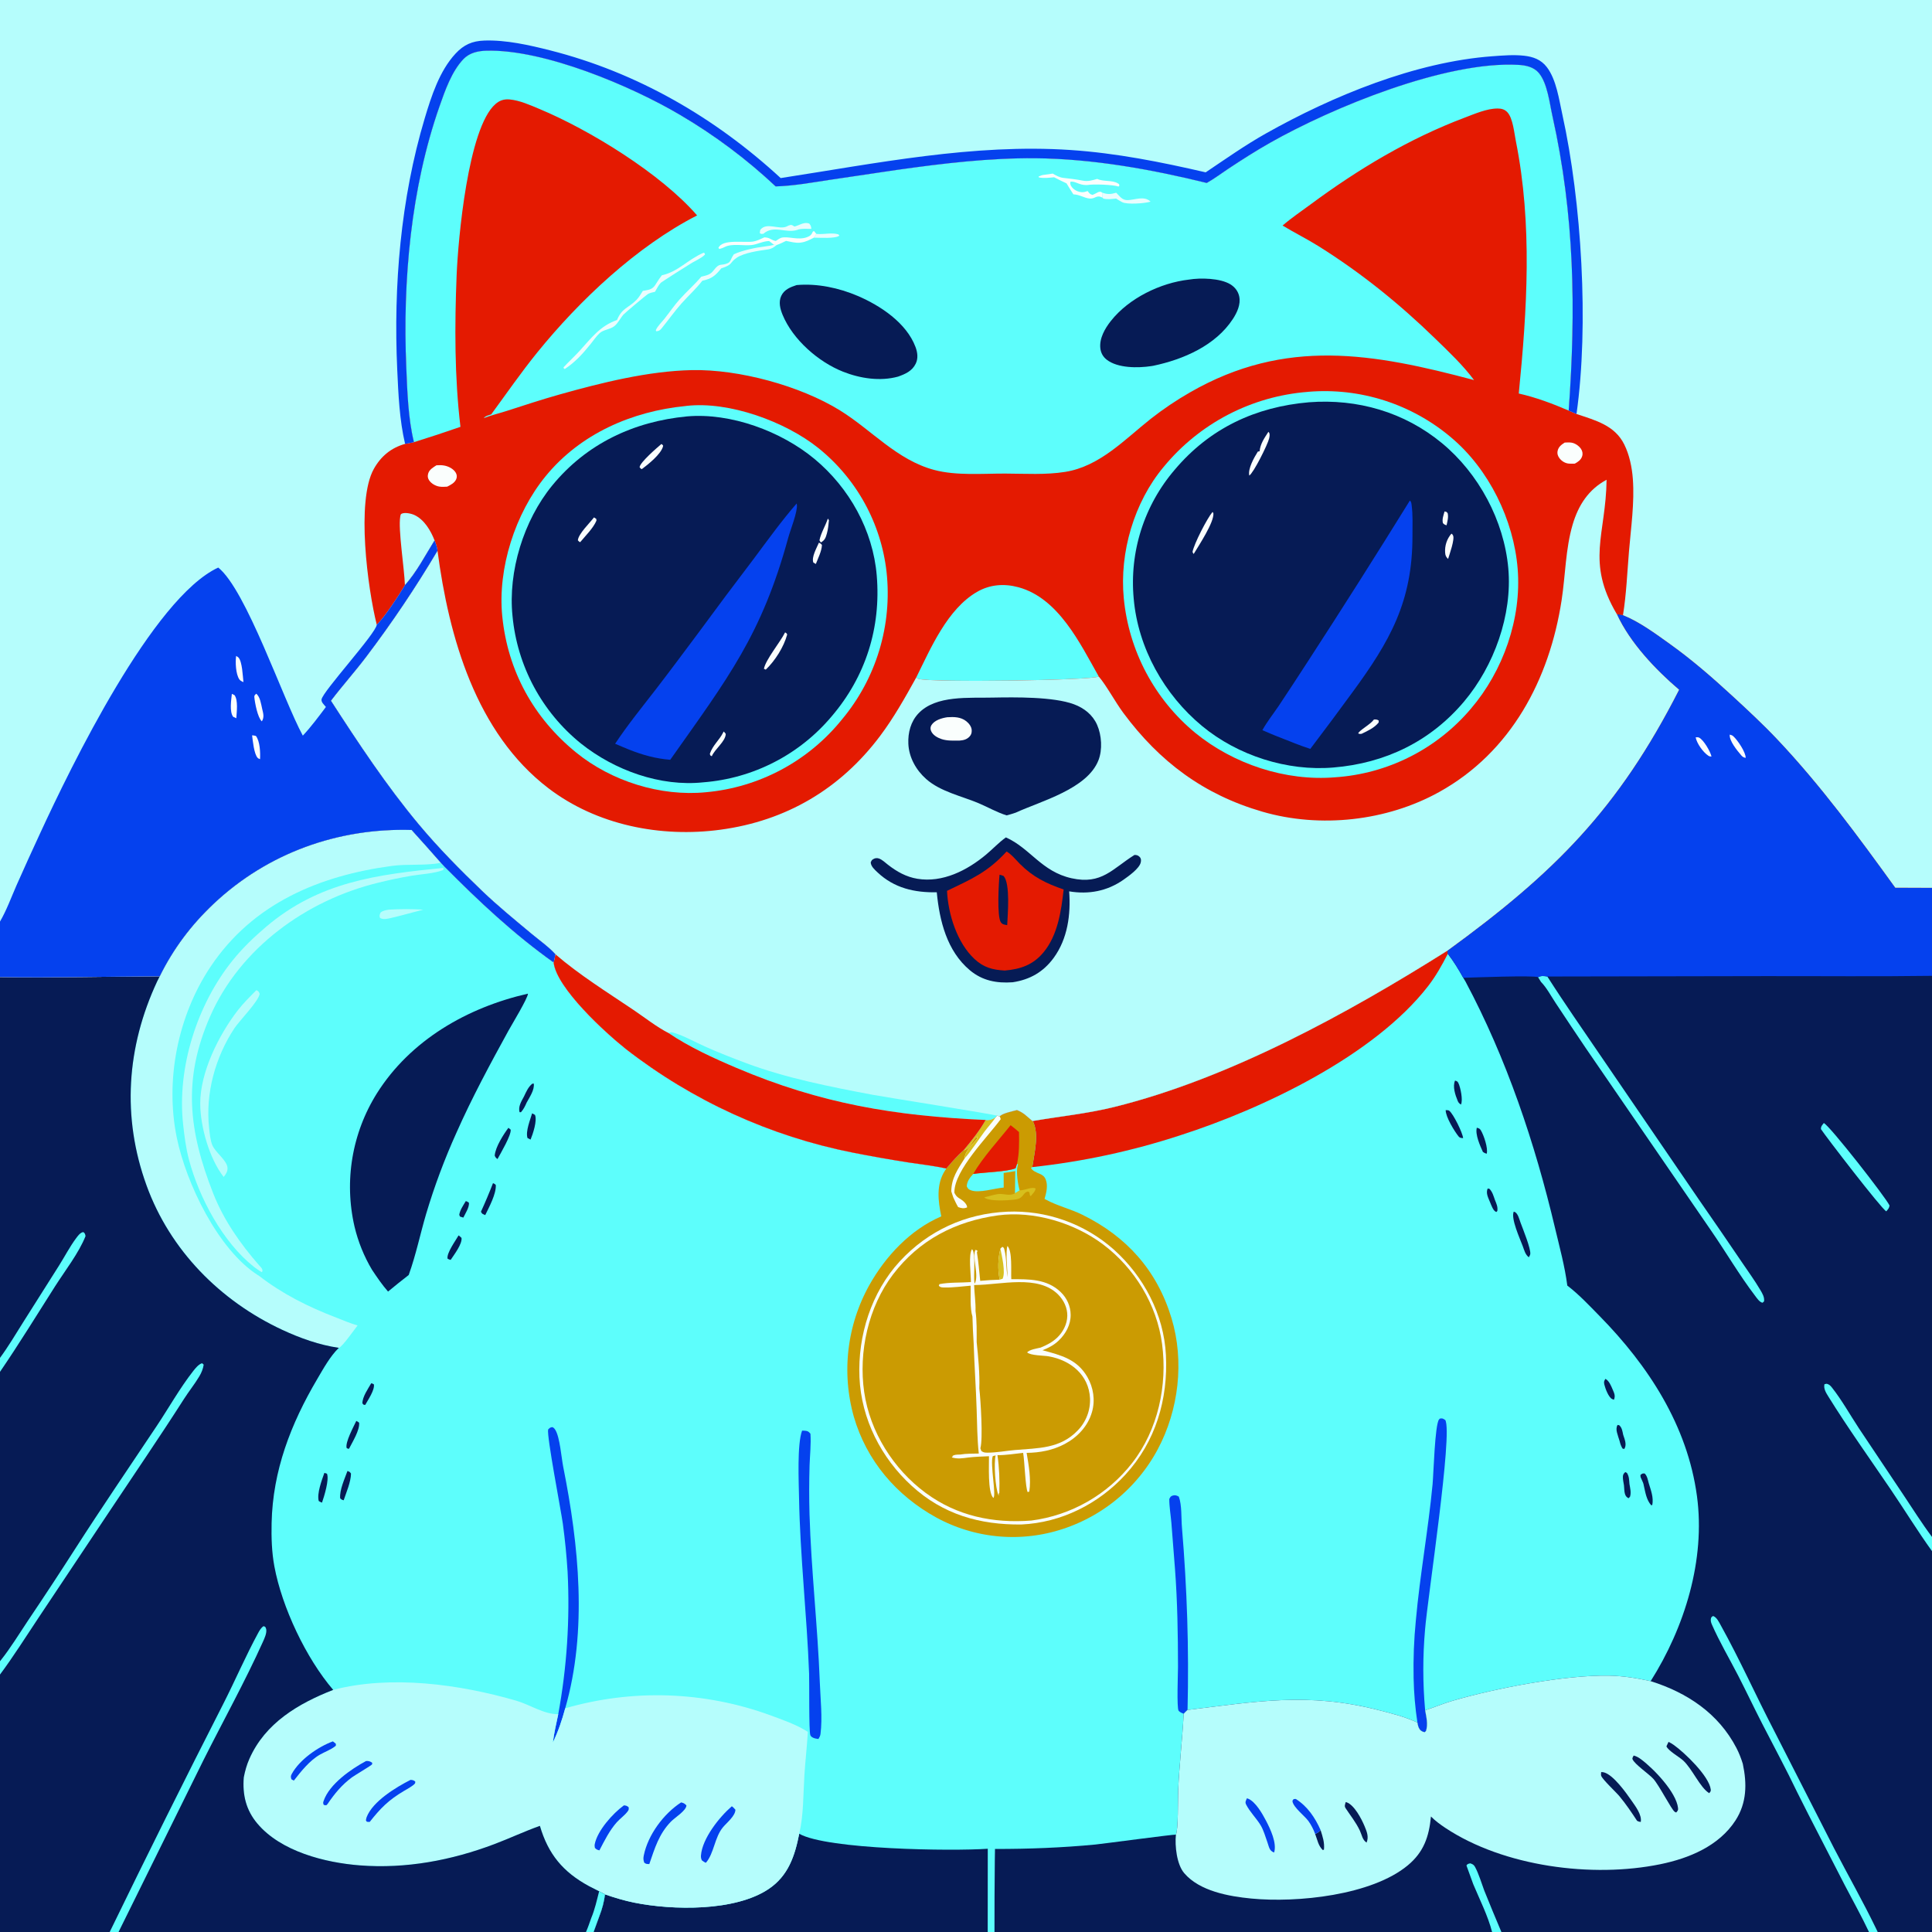 <?xml version="1.0" encoding="utf-8" ?>
<svg xmlns="http://www.w3.org/2000/svg" xmlns:xlink="http://www.w3.org/1999/xlink" width="1024" height="1024">
	<rect width="100%" height="100%" fill="#333333" stroke="none"/>
	<path fill="#5DFEFC" d="M0 0L1024 0L1024 470.557L1024 517.214L1024 814.602L1024 822.13L1024 1024L995.226 1024L990.601 1024L795.769 1024L790.84 1024L536.353 1024L527.098 1024L523.507 1024L511.166 1024L314.604 1024L310.58 1024L62.836 1024L58.144 1024L0 1024L0 887.546L0 880.485L0 727.106L0 719.7L0 520.738L0 517.872L0 488.451L0 0Z"/>
	<path fill="#061B55" d="M246.88 636.612C247.634 636.802 247.932 637.029 248.549 637.478C248.797 639.897 246.646 643.157 245.576 645.35L243.789 644.803L243.414 643.847C243.856 641.204 245.537 638.895 246.88 636.612Z"/>
	<path fill="#061B55" d="M196.747 733.164C197.624 733.347 197.132 733.189 198.179 733.761C198.638 736.821 195.059 741.933 193.567 744.652C192.333 744.419 192.825 744.727 192.074 743.753C192.105 740.287 195.066 736.114 196.747 733.164Z"/>
	<path fill="#061B55" d="M850.892 730.82C852.849 731.79 853.945 734.618 854.778 736.551C855.635 738.542 856.257 739.838 855.435 741.865C855.038 741.749 854.858 741.713 854.463 741.52C852.546 740.583 850.831 735.899 850.366 733.965C850.014 732.499 850.109 732.087 850.892 730.82Z"/>
	<path fill="#061B55" d="M771.207 572.725C772.152 573.058 772.506 573.073 772.973 574.04C774.113 576.407 775.491 583.071 774.337 585.445C774.273 585.4 774.21 585.354 774.145 585.31C773.337 584.763 772.982 584.379 772.604 583.464C771.304 580.317 769.819 575.917 771.207 572.725Z"/>
	<path fill="#061B55" d="M282.033 590.087L283.555 590.919C284.815 594.014 282.451 601.004 281.212 604.005L279.584 603.168C278.491 599.657 280.992 593.635 282.033 590.087Z"/>
	<path fill="#061B55" d="M858.415 763.74C857.935 762.279 857.448 760.811 857.052 759.324C856.684 757.939 856.601 756.526 857.339 755.244L858.219 755.394C859.73 756.752 859.9 758.562 860.317 760.456C861.023 762.668 862.271 765.403 861.096 767.644C861.031 767.768 860.937 767.874 860.857 767.989L859.975 767.767C859.168 766.406 858.774 765.277 858.415 763.74Z"/>
	<path fill="#061B55" d="M790.288 638.5Q789.938 637.666 789.598 636.829C788.688 634.587 787.466 632.36 788.495 629.941L789.444 630.094C791.032 631.768 791.567 633.798 792.314 635.93C793.12 637.957 793.952 639.596 793.618 641.827L793.096 642.385C791.786 641.888 791.165 640.463 790.618 639.249L790.288 638.5Z"/>
	<path fill="#061B55" d="M782.74 597.713C783.815 598.055 784.244 598.057 784.862 599.065C786.401 601.575 788.843 608.679 787.974 611.502C787.149 611.279 786.65 611.051 785.964 610.54C784.459 607.214 781.795 601.324 782.74 597.713Z"/>
	<path fill="#061B55" d="M188.846 753.116C189.445 753.363 189.831 753.668 190.342 754.058C190.748 758.006 186.782 764.313 184.996 767.84C184.163 767.881 184.612 767.958 183.695 767.415C182.991 764.256 187.392 756.236 188.846 753.116Z"/>
	<path fill="#061B55" d="M243.061 654.78C243.635 655.172 244.106 655.637 244.614 656.109C245.084 659.3 240.625 665.094 238.856 667.775C238.193 667.643 237.809 667.44 237.22 667.126C236.59 664.232 241.565 657.418 243.061 654.78Z"/>
	<path fill="#061B55" d="M171.93 780.648L173.301 781.086C174.591 784.249 171.817 793.102 170.666 796.428C169.981 796.199 169.547 795.953 168.942 795.574C167.866 791.598 170.576 784.483 171.93 780.648Z"/>
	<path fill="#061B55" d="M184.16 779.651C185.26 780.106 185.325 779.977 186.038 781.026C185.929 785.62 183.61 790.804 182.153 795.173C181.183 794.931 181.027 794.822 180.297 794.132C179.907 789.68 182.667 783.863 184.16 779.651Z"/>
	<path fill="#061B55" d="M766.25 588.384C766.843 588.434 767.635 588.345 768.125 588.716C770.311 590.369 775.252 600.478 775.481 603.23C774.545 603.154 773.764 603.178 773.129 602.393C770.872 599.603 766.168 591.897 766.25 588.384Z"/>
	<path fill="#061B55" d="M860.737 787.264C860.521 785.833 860.112 784.122 860.164 782.681C860.207 781.507 860.611 780.973 861.445 780.226L862.313 780.679C863.484 782.518 863.471 784.392 863.64 786.505C864.016 788.78 864.641 791.026 863.948 793.28L863.184 794.101C862.165 793.601 861.647 792.998 861.288 791.907C860.856 790.592 860.901 788.662 860.737 787.264Z"/>
	<path fill="#061B55" d="M261.299 627.091C262.046 627.367 262.223 627.51 262.776 628.039C263.096 632.713 259.227 639.803 257.185 644.021C255.902 643.418 255.523 643.569 254.922 642.223Q258.339 634.753 261.299 627.091Z"/>
	<path fill="#061B55" d="M269.471 597.758L270.673 598.749C271.043 601.664 265.293 611.333 263.684 614.321C262.875 613.73 262.576 613.413 262.208 612.477C262.614 607.868 266.758 601.442 269.471 597.758Z"/>
	<path fill="#061B55" d="M277.734 581.126C278.954 578.61 279.909 576.196 282.124 574.389L282.9 574.296C283.418 577.641 280.679 581.504 279.158 584.344C278.296 586.298 277.556 587.876 276.131 589.481L275.411 589.501C274.497 586.549 276.407 583.646 277.734 581.126Z"/>
	<path fill="#061B55" d="M871.254 787.413C871.082 786.24 870.674 785.372 870.17 784.309C869.662 783.237 869.419 782.957 869.481 781.753C870.479 780.977 870.453 780.924 871.704 780.974C873.068 782.276 873.378 784.337 873.862 786.109C875.011 789.911 876.517 793.641 875.747 797.656L875.178 797.834C872.621 794.946 872.099 791.059 871.254 787.413Z"/>
	<path fill="#B5FDFC" d="M205.985 482.145Q215.169 481.592 224.354 482.141L215.635 484.421C212.733 485.191 209.827 485.997 206.893 486.633C205.091 487.023 203.013 487.539 201.361 486.474C201.001 485.186 201.187 485.007 201.66 483.731C202.951 482.608 204.364 482.463 205.985 482.145Z"/>
	<path fill="#061B55" d="M802.316 642.194C802.526 642.267 802.746 642.316 802.945 642.413C804.564 643.199 805.325 646.425 805.93 648.055C807.102 651.213 811.518 662.006 811.067 664.738C810.968 665.335 810.563 665.838 810.311 666.388C808.412 664.971 807.877 662.583 807.073 660.445C805.551 656.394 800.689 645.781 802.316 642.194Z"/>
	<path fill="#B5FDFC" d="M135.892 524.795C137.125 525.452 137.102 525.449 137.628 526.746C137.165 530.585 126.888 541.019 124.285 544.943C114.155 560.216 108.786 579.551 110.843 597.903C111.167 600.797 111.43 604.298 112.557 606.991C114.171 610.848 120.307 614.995 120.586 618.979C120.713 620.803 119.706 622.496 118.542 623.792C110.937 614.048 106.142 597.147 106.13 584.834C106.114 568.222 116.011 548.544 125.91 535.656C128.908 531.754 132.439 528.29 135.892 524.795Z"/>
	<path fill="#0541EE" d="M627.381 908.337C626.374 907.916 625.446 907.598 624.702 906.759C623.617 905.535 624.369 886.218 624.365 883.511C624.344 866.275 624.072 848.936 622.783 831.744L620.852 807.071C620.497 802.93 619.744 798.679 619.739 794.53C620.304 793.427 620.42 793.01 621.711 792.642C622.869 792.311 623.811 792.686 624.789 793.235C626.472 797.724 626.042 804.593 626.453 809.509C629.158 841.893 630.228 873.807 629.422 906.304C628.735 906.962 627.981 907.6 627.381 908.337Z"/>
	<path fill="#0541EE" d="M295.882 908.567Q297.596 899.247 298.765 889.844Q299.935 880.44 300.556 870.985Q301.177 861.529 301.248 852.053Q301.319 842.578 300.84 833.114Q300.045 820.273 298.309 807.526C297.333 800.523 289.69 760.991 290.525 757.649C291.479 756.75 291.538 756.55 292.819 756.408C293.554 756.796 293.853 757.11 294.309 757.835C296.763 761.746 297.561 772.663 298.538 777.556C306.798 818.896 311.427 864.263 299.577 905.437C297.906 911.668 295.863 917.716 293.038 923.529C293.696 918.482 294.809 913.537 295.882 908.567Z"/>
	<path fill="#0541EE" d="M751.26 913.01Q749.478 901.289 749.242 889.436Q748.915 874.088 750.432 858.811C752.604 834.709 757.007 810.791 759.302 786.66C759.804 781.373 760.514 755.144 762.7 752.374C762.842 752.194 763.015 752.041 763.172 751.874C764.67 751.642 764.706 751.838 766.022 752.644C770.119 759.557 756.613 847.238 755.318 863.623Q754.375 874.324 754.385 885.066Q754.395 895.808 755.357 906.507C755.976 910.103 756.97 913.835 755.813 917.409L755.18 918.087C754.157 917.984 753.117 917.456 752.495 916.606C751.706 915.527 751.501 914.286 751.26 913.01Z"/>
	<path fill="#0541EE" d="M425.126 758.267C425.576 758.277 426.026 758.278 426.474 758.309C428.097 758.422 428.542 758.715 429.549 759.888C429.933 765.403 429.274 771.172 429.088 776.706Q428.706 789.597 429.056 802.489C429.952 832.314 433.399 862.01 434.525 891.837C434.854 900.561 435.983 910.41 434.887 919.021C434.753 920.08 434.333 920.815 433.781 921.706C432.981 921.561 431.944 921.46 431.206 921.134C430.515 920.827 429.797 920.415 429.502 919.687C428.681 917.655 429.013 891.78 428.841 887.142C427.682 855.982 424.051 824.867 423.504 793.701C423.361 785.522 422.433 765.412 425.126 758.267Z"/>
	<path fill="#B5FDFC" d="M235.015 459.988L234.944 461.129C230.135 463.002 223.352 463.292 218.147 464.16Q209.129 465.684 200.258 467.906C162.459 477.135 127.301 502.41 111.391 538.655C96.703 572.114 99.995 599.444 113.018 632.557C118.549 646.623 127.338 659.186 137.225 670.517C138.131 671.555 139.467 672.567 139.031 673.963L138.663 674.247Q136.525 672.957 134.552 671.427C118.067 658.392 105.54 634.785 100.203 614.82C98.538 608.588 97.744 602.222 97.046 595.823C93.776 565.85 104.481 532.265 123.426 508.873C128.614 502.467 134.575 496.729 140.842 491.387C169.143 467.262 199.774 463.569 235.015 459.988Z"/>
	<path fill="#E41A01" d="M767.278 503.79L767.369 505.529C764.271 511.562 761.057 517.338 756.882 522.719C728.247 559.623 669.309 587.661 625.67 601.69Q616.108 604.822 606.395 607.45Q596.682 610.078 586.845 612.195Q577.008 614.311 567.074 615.911Q557.14 617.511 547.136 618.589C548.195 611.126 550.902 601.126 547.399 594.152C561.841 591.671 576.129 590.286 590.447 586.748C651.484 571.668 714.328 537.16 767.278 503.79Z"/>
	<path fill="#061B55" d="M279.826 526.656C279.82 528.994 271.283 543.029 269.511 546.254C259.761 563.998 250.182 581.742 241.967 600.268Q232.459 621.3 225.855 643.416C222.747 653.963 220.466 665.061 216.76 675.383L216.61 675.792Q211.062 680.077 205.672 684.559C202.499 680.926 199.841 677.006 197.17 673.004Q195.579 670.331 194.197 667.544Q192.815 664.757 191.649 661.873Q190.483 658.989 189.54 656.024Q188.597 653.06 187.882 650.032Q187.625 648.917 187.396 647.796Q187.166 646.675 186.964 645.549Q186.762 644.423 186.588 643.292Q186.414 642.161 186.268 641.026Q186.121 639.891 186.002 638.753Q185.884 637.615 185.793 636.475Q185.703 635.334 185.64 634.192Q185.577 633.049 185.543 631.905Q185.508 630.762 185.501 629.617Q185.495 628.473 185.516 627.329Q185.538 626.185 185.587 625.042Q185.637 623.899 185.714 622.758Q185.792 621.616 185.897 620.477Q186.003 619.337 186.136 618.201Q186.27 617.065 186.431 615.932Q186.592 614.799 186.781 613.67Q186.97 612.542 187.186 611.418Q187.403 610.295 187.647 609.177Q187.891 608.059 188.162 606.948Q188.434 605.836 188.732 604.731Q189.031 603.627 189.356 602.53Q189.682 601.433 190.034 600.344Q190.386 599.256 190.765 598.176Q191.144 597.096 191.549 596.026Q191.955 594.956 192.386 593.897Q192.817 592.837 193.274 591.788Q193.732 590.739 194.214 589.702Q194.697 588.664 195.205 587.639Q195.713 586.614 196.246 585.601Q196.779 584.589 197.337 583.59Q197.895 582.591 198.477 581.606Q199.059 580.621 199.665 579.65C217.5 551.238 247.751 533.96 279.826 526.656Z"/>
	<path fill="#061B55" d="M423.603 971.94C438.47 980.321 504.671 981.209 523.541 979.874L523.507 1024L511.166 1024L314.604 1024L317.761 1015.35Q318.827 1012.63 319.557 1009.8Q320.288 1006.98 320.672 1004.08C325.711 1005.79 330.779 1007.35 336 1008.41C356.58 1012.59 389.691 1013.15 407.436 1001.18C417.822 994.177 421.274 983.722 423.603 971.94Z"/>
	<path fill="#B5FDFC" d="M84.666 517.454C91.883 502.808 101.378 490.199 113.262 479.004C141.774 452.144 179.18 438.731 218.182 439.896Q225.994 448.507 233.654 457.254C233.498 457.291 233.344 457.33 233.188 457.363C226.088 458.881 215.906 457.862 207.901 458.928C169.223 464.084 133.892 478.866 111.478 512.552C94.237 538.464 87.417 572.51 93.727 603.086C98.706 627.211 115.533 662.325 136.757 675.897C136.874 675.972 137.003 676.028 137.126 676.093C149.751 685.884 163.422 692.685 178.293 698.386C181.969 699.796 185.739 701.453 189.524 702.52C187.891 704.575 181.357 713.957 179.594 714.38C169.297 712.902 159.066 709.242 149.668 704.873C116.746 689.568 90.14 662.669 77.679 628.339C64.525 592.098 67.074 554.907 83.316 520.132L84.666 517.454Z"/>
	<path fill="#B5FDFC" d="M176.597 895.669C207.272 887.681 243.498 892.692 273.531 901.368C280.963 903.515 288.05 908.59 295.882 908.567C294.809 913.537 293.696 918.482 293.038 923.529C295.863 917.716 297.906 911.668 299.577 905.437Q302.904 904.472 306.266 903.64Q309.629 902.808 313.021 902.11Q316.414 901.412 319.831 900.848Q323.249 900.285 326.686 899.857Q330.124 899.429 333.575 899.138Q337.027 898.847 340.487 898.692Q343.947 898.538 347.411 898.521Q350.875 898.503 354.337 898.623Q357.798 898.743 361.253 899Q364.707 899.256 368.148 899.65Q371.59 900.043 375.013 900.572Q378.436 901.101 381.835 901.766Q385.235 902.43 388.605 903.228Q391.976 904.026 395.312 904.958Q398.648 905.889 401.945 906.951Q405.242 908.014 408.494 909.206C414.323 911.359 420.484 913.522 425.909 916.555Q427.068 917.203 428.176 917.936C427.737 925.566 426.841 933.151 426.358 940.774C425.715 950.941 425.957 962.03 423.603 971.94C421.274 983.722 417.822 994.177 407.436 1001.18C389.691 1013.15 356.58 1012.59 336 1008.41C330.779 1007.35 325.711 1005.79 320.672 1004.08L317.551 1002.43Q314.875 1001.13 312.248 999.733C298.409 992.248 290.531 982.73 286.154 967.747C278.056 970.628 270.171 974.343 262.116 977.392C239.314 986.022 215.137 990.588 190.715 988.687C172.261 987.251 148.893 981.345 136.406 966.532C130.367 959.369 128.471 951.257 129.204 942.051C129.864 938.63 130.757 935.426 132.167 932.231C140.551 913.241 158.1 902.911 176.597 895.669Z"/>
	<path fill="#0541EE" d="M176.426 922.961C176.996 923.327 177.499 923.818 178.014 924.258C177.979 925.336 178.229 925.104 177.526 925.649C175.23 927.428 172.159 928.518 169.619 929.961C164.109 933.091 159.571 938.855 155.741 943.755L154.464 943.059C154.069 941.878 154.025 941.349 154.645 940.216C158.78 932.657 168.517 925.897 176.426 922.961Z"/>
	<path fill="#0541EE" d="M194.001 933.385C195.39 933.286 196.142 933.509 197.264 934.307C197.243 934.591 197.312 934.897 197.202 935.16C197.023 935.59 187.774 941.113 186.579 941.996C181.157 946.007 177.327 950.676 173.568 956.225L172.914 956.856L171.616 956.67C171.184 955.635 171.187 955.544 171.535 954.514C174.56 945.584 186.139 937.607 194.001 933.385Z"/>
	<path fill="#0541EE" d="M217.604 943.367C218.821 943.462 219.049 943.519 220.061 944.194C220.059 944.476 220.127 944.767 220.055 945.04C219.784 946.084 215.134 948.624 214.122 949.225C206.015 954.034 201.77 958.262 195.961 965.647C195.655 965.713 194.789 965.595 194.462 965.574L193.945 964.885C194.029 964.261 194.107 963.696 194.334 963.105C197.585 954.666 210.016 947.226 217.604 943.367Z"/>
	<path fill="#0541EE" d="M330.701 956.869C331.991 957.039 332.198 957.06 333.2 957.87C333.282 958.869 333.354 959.123 332.737 959.98C331.181 962.144 328.663 963.853 326.871 965.877C323.046 970.195 320.352 975.648 317.701 980.735C316.575 980.461 316.111 980.266 315.308 979.422C315.176 978.741 315.093 978.126 315.231 977.434C316.672 970.205 324.836 961.108 330.701 956.869Z"/>
	<path fill="#0541EE" d="M387.884 957.354C388.656 957.895 389.162 958.489 389.786 959.187C389.728 962.492 385.303 965.967 383.236 968.424C378.679 973.843 378.515 982.281 374.132 987.315C373.304 986.983 372.706 986.558 371.999 986.02C371.591 985.116 371.449 984.425 371.522 983.445C372.19 974.448 381.305 963.025 387.884 957.354Z"/>
	<path fill="#0541EE" d="M361.005 955.313C362.363 955.622 362.857 955.9 363.82 956.907C363.725 959.68 357.655 963.386 355.614 965.486C349.225 972.057 347.069 979.557 344.14 988.001C342.808 987.927 342.463 988.062 341.451 987.227C340.947 985.799 340.917 984.893 341.222 983.401C343.456 972.463 351.743 961.326 361.005 955.313Z"/>
	<path fill="#CB9B02" d="M539.023 588.359C542.717 589.856 544.068 591.573 547.029 594.021C547.13 594.104 547.276 594.108 547.399 594.152C550.902 601.126 548.195 611.126 547.136 618.589L546.447 618.976C547.18 620.627 549.453 621.431 551.01 622.121C552.592 622.822 553.573 623.487 554.252 625.16C555.539 628.336 554.567 632.307 553.633 635.434L554.234 635.769C560.351 639.116 567.318 640.729 573.596 643.809C597.131 655.356 613.248 673.306 620.929 698.664C627.826 721.437 624.767 747.387 613.566 768.282Q613.052 769.238 612.516 770.18Q611.979 771.123 611.419 772.052Q610.859 772.981 610.276 773.896Q609.694 774.811 609.089 775.712Q608.484 776.613 607.858 777.498Q607.231 778.383 606.583 779.253Q605.934 780.123 605.265 780.976Q604.595 781.83 603.905 782.667Q603.215 783.504 602.504 784.323Q601.793 785.143 601.063 785.945Q600.332 786.747 599.582 787.531Q598.832 788.314 598.063 789.08Q597.294 789.845 596.507 790.591Q595.719 791.337 594.913 792.063Q594.107 792.789 593.284 793.496Q592.461 794.202 591.62 794.888Q590.78 795.574 589.923 796.239Q589.066 796.904 588.193 797.548Q587.32 798.192 586.431 798.814Q585.542 799.436 584.639 800.036Q583.735 800.637 582.817 801.214Q581.899 801.792 580.967 802.347Q580.035 802.902 579.089 803.434Q578.144 803.966 577.186 804.475Q576.228 804.983 575.257 805.468Q574.287 805.953 573.305 806.414Q572.323 806.875 571.33 807.312Q570.337 807.748 569.333 808.161Q568.33 808.573 567.317 808.96Q566.303 809.347 565.281 809.71Q564.258 810.072 563.227 810.409Q562.196 810.746 561.157 811.058Q560.155 811.359 559.147 811.636Q558.138 811.912 557.123 812.164Q556.107 812.415 555.086 812.642Q554.065 812.868 553.039 813.069Q552.012 813.27 550.981 813.446Q549.95 813.621 548.915 813.771Q547.88 813.921 546.841 814.046Q545.802 814.17 544.761 814.269Q543.72 814.367 542.677 814.44Q541.633 814.513 540.588 814.56Q539.543 814.607 538.498 814.629Q537.452 814.65 536.406 814.645Q535.36 814.641 534.314 814.61Q533.269 814.58 532.224 814.524Q531.18 814.467 530.137 814.385Q529.095 814.303 528.054 814.196Q527.014 814.088 525.976 813.954Q524.939 813.821 523.905 813.662Q522.871 813.503 521.842 813.318Q520.812 813.133 519.788 812.923Q518.763 812.714 517.744 812.478Q516.725 812.243 515.712 811.983Q514.699 811.722 513.692 811.437Q512.686 811.152 511.687 810.841Q510.688 810.531 509.697 810.197Q508.706 809.862 507.724 809.503Q506.741 809.144 505.768 808.76Q504.795 808.377 503.832 807.97Q502.868 807.563 501.915 807.132Q500.962 806.701 500.02 806.247Q499.078 805.792 498.147 805.315Q497.217 804.837 496.298 804.337C475.094 792.689 459.268 774.189 452.504 750.747Q452.202 749.667 451.926 748.58Q451.65 747.492 451.401 746.399Q451.152 745.305 450.929 744.206Q450.707 743.107 450.511 742.002Q450.315 740.898 450.147 739.789Q449.978 738.68 449.837 737.567Q449.695 736.454 449.581 735.339Q449.466 734.223 449.379 733.105Q449.292 731.986 449.232 730.866Q449.172 729.746 449.14 728.625Q449.107 727.504 449.102 726.382Q449.097 725.261 449.119 724.139Q449.141 723.018 449.191 721.897Q449.241 720.777 449.317 719.658Q449.394 718.539 449.498 717.422Q449.602 716.305 449.734 715.191Q449.865 714.077 450.023 712.967Q450.182 711.857 450.367 710.75Q450.553 709.644 450.765 708.543Q450.977 707.441 451.217 706.346Q451.456 705.25 451.722 704.16Q451.987 703.07 452.28 701.987Q452.572 700.905 452.891 699.829Q453.209 698.754 453.554 697.686Q453.899 696.619 454.269 695.56Q454.64 694.502 455.036 693.453Q455.433 692.403 455.855 691.364Q456.276 690.325 456.723 689.296Q457.171 688.267 457.642 687.25Q458.114 686.232 458.611 685.227Q459.108 684.221 459.629 683.228Q460.15 682.234 460.695 681.254C469.325 665.824 482.475 651.769 498.901 644.691C497.173 636.512 496.136 627.73 500.876 620.4Q501.222 619.866 501.575 619.337C504.37 616.092 507.394 612.455 510.676 609.718C514.86 604.687 519.21 599.318 522.422 593.605C524.778 593.818 525.878 593.286 527.821 592.069L528.307 591.333L529.895 591.646C531.54 589.984 536.684 588.998 539.023 588.359Z"/>
	<path fill="#D7BF1D" d="M540.428 630.909C540.609 630.903 540.791 630.9 540.972 630.892C543.103 630.8 547.31 628.843 548.895 629.972C548.738 631.475 547.239 632.794 546.336 633.957L545.922 633.707L545.545 631.864C544.766 631.565 544.851 631.408 544.135 631.742C543.159 632.198 542.894 632.677 542.258 633.483C540.724 635.427 539.465 635.599 537.095 635.879C533.754 636.272 525.161 636.739 522.183 635.026C522.001 634.922 521.865 634.752 521.707 634.615C524.087 634.095 526.615 633.204 528.998 632.88C531.962 632.477 535.34 634.189 537.959 632.439L540.428 630.909Z"/>
	<path fill="#FAFEFD" d="M528.307 591.333L529.895 591.646L530.408 593.176C523.362 602.751 505.962 620.057 505.838 631.802C505.837 631.916 505.831 632.03 505.828 632.144C505.984 632.433 506.134 632.726 506.295 633.013C507.061 634.379 508.081 634.918 509.375 635.73C510.602 636.501 512.179 637.962 512.529 639.402C512.573 639.582 512.562 639.772 512.579 639.957C510.772 640.664 509.678 640.424 507.833 639.779C506.839 638.096 506.042 636.354 505.231 634.577L504.2 631.466C504.275 624.394 507.634 619.764 511.241 614.015C511.394 610.416 515.051 606.738 517.423 604.135C518.025 603.475 517.864 603.229 517.918 602.366C515.082 604.096 514.755 608.186 511.273 609.553C511.08 609.628 510.875 609.663 510.676 609.718C514.86 604.687 519.21 599.318 522.422 593.605C524.778 593.818 525.878 593.286 527.821 592.069L528.307 591.333Z"/>
	<path fill="#D7BF1D" d="M527.821 592.069C526.011 594.794 523.767 597.126 521.82 599.744C518.319 604.45 515.113 609.612 511.241 614.015C511.394 610.416 515.051 606.738 517.423 604.135C518.025 603.475 517.864 603.229 517.918 602.366C515.082 604.096 514.755 608.186 511.273 609.553C511.08 609.628 510.875 609.663 510.676 609.718C514.86 604.687 519.21 599.318 522.422 593.605C524.778 593.818 525.878 593.286 527.821 592.069Z"/>
	<path fill="#5DFEFC" d="M539.018 616.919L539.599 617.117C539.523 617.358 539.438 617.597 539.369 617.84C538.469 621.013 539.514 627.795 540.428 630.909L537.959 632.439L538.099 620.706C536.064 621.092 534.005 621.372 531.957 621.684L531.98 629.434C527.246 629.777 518.997 632.528 514.628 630.885C513.21 630.352 513.078 630.055 512.4 628.794C512.519 626.081 514.072 624.172 515.813 622.21C521.285 621.367 533.951 621.049 538.273 619.211L539.018 616.919Z"/>
	<path fill="#E41A01" d="M535.632 596.388C537.173 597.54 538.639 598.742 540.091 600.004C540.196 605.723 540.274 611.31 539.018 616.919L538.273 619.211C533.951 621.049 521.285 621.367 515.813 622.21C521.1 613.157 529.086 604.624 535.632 596.388Z"/>
	<path fill="#FAFEFD" d="M533.857 642.218Q535.774 642.136 537.693 642.147Q539.612 642.157 541.528 642.26Q543.444 642.362 545.353 642.556Q547.262 642.75 549.16 643.036Q551.057 643.321 552.939 643.697Q554.821 644.073 556.682 644.539Q558.544 645.004 560.381 645.559Q562.218 646.113 564.026 646.755Q565.835 647.397 567.61 648.125Q569.386 648.852 571.125 649.664Q572.863 650.476 574.561 651.371Q576.259 652.265 577.911 653.24Q579.564 654.214 581.169 655.267Q582.773 656.32 584.325 657.449Q585.877 658.577 587.373 659.779Q588.869 660.98 590.306 662.252C606.203 676.479 616.877 696.712 617.96 718.168C619.147 741.682 612.548 764.074 596.476 781.603C582.226 797.146 562.48 807.049 541.334 808.011C519.247 808.22 499.901 802.732 483.235 787.539C467 772.738 456.513 752.121 455.533 730.031C454.556 707.999 461.828 684.884 476.891 668.555C491.897 652.287 511.757 643.183 533.857 642.218Z"/>
	<path fill="#CB9B02" d="M528.873 644.184C547.874 641.606 569.444 648.146 584.608 659.53C601.38 672.121 613.191 691.533 615.934 712.394C618.813 734.293 613.779 757.749 600.133 775.33Q598.92 776.89 597.632 778.389Q596.344 779.888 594.984 781.323Q593.625 782.757 592.197 784.124Q590.769 785.49 589.276 786.785Q587.783 788.08 586.229 789.301Q584.675 790.522 583.063 791.665Q581.451 792.809 579.785 793.872Q578.119 794.936 576.403 795.917Q574.688 796.898 572.926 797.794Q571.164 798.69 569.361 799.499Q567.558 800.308 565.718 801.028Q563.877 801.748 562.004 802.377Q560.13 803.007 558.228 803.544Q556.326 804.082 554.4 804.525Q552.475 804.969 550.529 805.319Q548.584 805.668 546.624 805.922C526.315 807.494 507.134 803.493 490.551 791.221C473.475 778.584 461.118 758.922 458.041 737.821C454.945 716.588 460.241 692.668 473.312 675.489C487.246 657.175 506.355 647.32 528.873 644.184Z"/>
	<path fill="#FAFEFD" d="M530.225 661.815L531.267 660.825C532.173 661.354 532.143 661.535 532.398 662.521C533.581 667.096 533.164 672.223 534.064 676.946C533.98 673.406 532.868 663.045 533.988 660.397C536.683 663.191 535.74 673.877 536.011 678.01C545.367 677.977 554.864 677.795 562.167 684.798C565.465 687.96 567.403 692.212 567.467 696.8C567.541 702.148 564.869 706.982 561.062 710.594C558.528 712.996 555.756 714.4 552.546 715.655C562.343 718.322 570.812 720.325 576.315 729.812C579.544 735.379 580.57 742.17 578.785 748.386C576.625 755.91 571.105 761.74 564.31 765.352C558.09 768.659 551.134 769.984 544.134 770.049C545.237 776.498 546.566 784.023 545.543 790.557L544.693 790.847C543.47 788.583 543.059 774.341 542.282 770.05C537.836 770.501 533.129 771.33 528.671 771.257C529.636 777.825 529.895 784.674 529.657 791.304L529.084 792.019L529.58 792.076L529.233 792.535C527.503 788.666 526.68 775.414 527.71 771.398L526.201 771.762C524.639 775.736 528.238 793.014 526.47 793.93C523.388 790.862 524.269 776.245 524.174 771.825C520.525 772 516.847 772.093 513.219 772.52C510.113 772.94 507.556 773.367 504.479 772.464L505.293 771.397L504.161 771.936C505.815 770.94 507.01 770.978 508.897 770.946C512.079 770.379 515.541 770.5 518.776 770.4C517.932 762.686 517.901 754.784 517.642 747.027C517.268 735.372 516.44 723.731 516.062 712.072Q515.603 704.955 515.415 697.825C514.017 693.241 514.566 686.32 514.456 681.442C510.017 681.786 505.255 682.491 500.823 682.4C499.517 682.373 498.522 682.473 497.596 681.477L497.904 680.62C503.09 679.589 509.282 679.92 514.608 679.532C514.651 675.665 513.175 664.949 515.188 662.078C517.371 664.13 515.861 676.278 516.469 679.928C516.495 680.083 516.526 680.237 516.554 680.391C519.221 676.088 514.785 665.474 517.15 662.389C517.482 662.577 517.806 662.779 518.127 662.985L517.79 663.774C518.619 668.747 518.983 673.864 519.532 678.879C522.98 678.568 526.396 678.328 529.857 678.25Q529.453 676.216 529.272 674.151Q529.092 672.085 529.139 670.012Q529.185 667.939 529.458 665.884Q529.73 663.828 530.225 661.815Z"/>
	<path fill="#D7BF1D" d="M529.857 678.25Q529.453 676.216 529.272 674.151Q529.092 672.085 529.139 670.012Q529.185 667.939 529.458 665.884Q529.73 663.828 530.225 661.815C530.962 665.509 533.115 674.359 531.377 677.792L529.857 678.25Z"/>
	<path fill="#CB9B02" d="M516.303 681.081L516.927 681.082C530.379 681.002 550.174 675.394 560.866 686.157C563.832 689.144 565.772 693.188 565.692 697.445C565.609 701.842 563.438 706.013 560.29 709.009C557.763 711.413 554.738 712.95 551.545 714.256C549.346 714.793 545.993 715.194 544.389 716.785C546.285 718.528 553.221 718.408 555.912 718.894C567.444 720.975 577.119 728.698 577.731 741.135Q577.755 741.724 577.749 742.313Q577.742 742.902 577.706 743.49Q577.67 744.078 577.604 744.663Q577.537 745.249 577.441 745.83Q577.345 746.411 577.22 746.987Q577.094 747.562 576.94 748.131Q576.785 748.699 576.602 749.259Q576.418 749.819 576.206 750.369Q575.994 750.918 575.755 751.457Q575.515 751.995 575.248 752.52Q574.982 753.045 574.689 753.556Q574.395 754.067 574.077 754.563Q573.758 755.058 573.414 755.537Q573.07 756.015 572.703 756.475Q572.335 756.936 571.944 757.377Q571.554 757.818 571.141 758.238C561.83 767.917 550.242 767.484 537.926 768.547C533.15 768.959 528.234 769.934 523.45 769.937C522.056 769.938 521.288 769.886 520.151 769.072L519.621 767.614C521.069 762.523 519.767 742.046 519.056 735.919C519.331 728.147 518.483 719.166 517.661 711.403C517.627 705.955 517.807 700.286 517.048 694.89C517.199 690.343 516.45 685.655 516.303 681.081Z"/>
	<path fill="#061B55" d="M0 517.872C28.196 518.292 56.462 517.603 84.666 517.454L83.316 520.132C67.074 554.907 64.525 592.098 77.679 628.339C90.14 662.669 116.746 689.568 149.668 704.873C159.066 709.242 169.297 712.902 179.594 714.38C175.029 718.756 171.349 725.491 168.125 730.957C154.134 754.68 144.566 779.438 143.958 807.233C143.79 814.934 144.019 822.622 145.424 830.215C149.426 851.844 162.24 878.967 176.597 895.669C158.1 902.911 140.551 913.241 132.167 932.231C130.757 935.426 129.864 938.63 129.204 942.051C128.471 951.257 130.367 959.369 136.406 966.532C148.893 981.345 172.261 987.251 190.715 988.687C215.137 990.588 239.314 986.022 262.116 977.392C270.171 974.343 278.056 970.628 286.154 967.747C290.531 982.73 298.409 992.248 312.248 999.733Q314.875 1001.13 317.551 1002.43L320.672 1004.08Q320.288 1006.98 319.557 1009.8Q318.827 1012.63 317.761 1015.35L314.604 1024L310.58 1024L62.836 1024L58.144 1024L0 1024L0 887.546L0 880.485L0 727.106L0 719.7L0 520.738L0 517.872Z"/>
	<path fill="#5DFEFC" d="M317.551 1002.43L320.672 1004.08Q320.288 1006.98 319.557 1009.8Q318.827 1012.63 317.761 1015.35L314.604 1024L310.58 1024C311.67 1021.61 312.478 1019.04 313.379 1016.57C315.26 1012.11 316.35 1007.12 317.551 1002.43Z"/>
	<path fill="#5DFEFC" d="M0 719.7C4.449 713.681 8.287 707.132 12.283 700.806L31.337 670.693C34.287 666.018 36.965 660.833 40.25 656.408C41.113 655.246 42.325 653.508 43.787 653.105C43.93 653.066 44.082 653.069 44.23 653.051C45.119 653.862 45.089 653.98 45.331 655.175C41.799 664.086 34.396 673.603 29.198 681.754C19.518 696.935 10.168 712.23 0 727.106L0 719.7Z"/>
	<path fill="#5DFEFC" d="M58.144 1024Q87.729 963.102 118.491 902.789C124.742 890.49 130.229 877.664 136.809 865.552C137.554 864.181 138.349 862.763 139.686 861.9C140.551 862.262 140.535 862.042 140.851 862.815C140.962 863.086 141.078 863.36 141.121 863.65C141.422 865.668 140.191 868.332 139.379 870.137C130.02 890.95 118.199 912.282 107.879 932.832L62.836 1024L58.144 1024Z"/>
	<path fill="#5DFEFC" d="M0 880.485L0.444 879.933C5.633 873.423 10.084 866.061 14.714 859.139Q27.454 840.232 39.76 821.039C53.813 799.143 68.518 777.603 82.958 755.96C89.365 746.357 95.305 735.742 102.391 726.695C103.509 725.266 105.299 723.014 107.132 722.544L107.965 723.302C107.6 725.574 106.828 727.492 105.655 729.467C103.192 733.616 100.113 737.402 97.511 741.478C84.501 761.861 70.82 781.795 57.434 801.935L20.469 857.364C13.716 867.462 7.265 877.803 0 887.546L0 880.485Z"/>
	<path fill="#061B55" d="M856.972 325.547L860.214 326.038C868.887 329.474 877.503 335.884 885.069 341.29C896.54 349.487 907.284 358.806 917.655 368.342C926.033 376.047 934.4 383.799 942.216 392.08C965.123 416.352 985.033 443.467 1004.54 470.481L1024 470.557L1024 517.214L1024 814.602L1024 822.13L1024 1024L995.226 1024L990.601 1024L795.769 1024L790.84 1024L536.353 1024L527.098 1024Q527.074 1005.04 527.267 986.091L527.367 979.987C544.98 980.02 562.987 979.33 580.52 977.646C584.396 977.274 622.488 972.138 623.256 972.397C624.562 969.888 624.269 953.382 624.439 949.343C625.019 935.632 626.659 922.004 627.381 908.337C627.981 907.6 628.735 906.962 629.422 906.304C666.09 901.863 693.073 896.867 730.22 906.279C737.312 908.076 744.628 909.869 751.26 913.01C751.501 914.286 751.706 915.527 752.495 916.606C753.117 917.456 754.157 917.984 755.18 918.087L755.813 917.409C756.97 913.835 755.976 910.103 755.357 906.507C760.139 904.928 764.759 902.968 769.613 901.535C792.135 894.891 829.497 887.67 852.889 888.124C860.404 888.27 867.571 889.448 874.885 891.045C892.928 862.539 903.996 826.726 899.423 792.926C894.377 755.632 873.72 723.904 847.821 697.528C842.396 692.004 836.872 686.076 830.7 681.382C829.401 671.172 826.566 660.872 824.195 650.857C813.539 605.838 798.552 561.141 776.739 520.235L775.556 518.255C773.069 513.833 770.499 509.531 767.369 505.529L767.278 503.79C824.023 462.519 857.718 428.824 889.943 365.576C877.46 354.929 863.933 340.707 856.972 325.547Z"/>
	<path fill="#5DFEFC" d="M780.844 998.647L777.249 988.733C777.926 987.763 778.159 987.92 779.25 987.605C780.545 988.037 781.18 988.345 781.851 989.601C783.817 993.279 785.195 998.024 786.661 1001.96Q791.109 1013.02 795.769 1024L790.84 1024C788.678 1015.53 784.237 1006.76 780.844 998.647Z"/>
	<path fill="#5DFEFC" d="M966.658 595.244C969.616 596.398 999.474 634.59 1001.5 638.957C1001.25 640.455 1000.72 640.877 999.767 642.033C997.193 640.755 967.484 602.071 965.137 598.453C965.113 596.885 965.737 596.476 966.658 595.244Z"/>
	<path fill="#5DFEFC" d="M1024 822.13C1016.36 811.517 1009.45 800.235 1002.09 789.4C991.052 773.14 979.465 756.948 969.1 740.253C967.859 738.254 966.422 736.022 967.009 733.64L968.205 733.423C969.539 733.776 970.146 734.398 970.974 735.444C976.175 742.011 980.542 749.859 985.157 756.871L1008.74 792.157C1013.76 799.652 1018.59 807.389 1024 814.602L1024 822.13Z"/>
	<path fill="#5DFEFC" d="M952.549 949.913C946.702 937.69 940.239 925.741 934.048 913.688C929.696 905.214 925.627 896.597 921.27 888.128C916.635 879.12 911.378 870.256 907.312 860.98C906.854 859.934 906.571 858.893 906.849 857.752C907.032 856.999 907.388 856.93 907.966 856.507C909.939 857.19 911.101 859.757 912.067 861.492C922.123 879.566 930.613 898.633 940.156 917.002L972.101 979.645C979.424 993.787 987.352 1007.71 994.283 1022.03L995.226 1024L990.601 1024C986.696 1015.67 982.172 1007.66 977.931 999.496L958.521 961.762L952.549 949.913Z"/>
	<path fill="#5DFEFC" d="M815.198 517.937C816.86 517.074 818.351 517.277 820.123 517.572C829.257 531.905 839.039 545.86 848.593 559.917L900.172 635.397Q911.687 651.964 923.007 668.665C926.382 673.669 930.034 678.66 933.091 683.86C934.169 685.693 935.27 687.55 934.987 689.741L934.218 690.474C932.635 690.257 931.204 688.065 930.221 686.775C921.875 675.825 914.764 663.592 906.908 652.238L840.432 555.432Q832.408 543.55 824.507 531.587C822.196 528.114 819.686 523.377 816.772 520.456L815.198 517.937Z"/>
	<path fill="#0541EE" d="M856.972 325.547L860.214 326.038C868.887 329.474 877.503 335.884 885.069 341.29C896.54 349.487 907.284 358.806 917.655 368.342C926.033 376.047 934.4 383.799 942.216 392.08C965.123 416.352 985.033 443.467 1004.54 470.481L1024 470.557L1024 517.214C994.58 517.622 965.127 517.32 935.703 517.361L820.123 517.572C818.351 517.277 816.86 517.074 815.198 517.937C813.094 516.874 780.563 518.103 775.556 518.255C773.069 513.833 770.499 509.531 767.369 505.529L767.278 503.79C824.023 462.519 857.718 428.824 889.943 365.576C877.46 354.929 863.933 340.707 856.972 325.547Z"/>
	<path fill="#FAFEFD" d="M898.734 390.801C899.308 390.767 899.991 390.685 900.529 390.945C902.964 392.121 906.586 398.4 907.129 400.976C906.46 400.986 906.014 400.93 905.435 400.539C902.621 398.639 899.367 394.078 898.734 390.801Z"/>
	<path fill="#FAFEFD" d="M916.795 389.36C917.485 389.553 918.074 389.686 918.635 390.18C920.928 392.204 925.387 398.82 925.237 401.702C924.116 401.421 923.673 401.256 922.886 400.331C920.708 397.772 916.473 392.662 916.795 389.36Z"/>
	<path fill="#B5FDFC" d="M755.357 906.507C760.139 904.928 764.759 902.968 769.613 901.535C792.135 894.891 829.497 887.67 852.889 888.124C860.404 888.27 867.571 889.448 874.885 891.045C894.189 897.123 910.791 908.063 920.369 926.501C921.755 929.17 922.817 931.969 923.718 934.836C925.969 945.411 925.876 955.56 919.822 964.908C911.063 978.431 895.196 984.965 880.004 988.077C843.904 995.471 797.056 989.358 766.101 968.85C763.387 967.052 760.733 965.097 758.438 962.779C757.398 973.467 754.655 981.609 746.172 988.659C727.049 1004.55 687.578 1008.64 663.138 1006.26C651.338 1005.1 635.873 1002.39 627.687 992.843C623.67 988.16 622.646 978.353 623.256 972.397C624.562 969.888 624.269 953.382 624.439 949.343C625.019 935.632 626.659 922.004 627.381 908.337C627.981 907.6 628.735 906.962 629.422 906.304C666.09 901.863 693.073 896.867 730.22 906.279C737.312 908.076 744.628 909.869 751.26 913.01C751.501 914.286 751.706 915.527 752.495 916.606C753.117 917.456 754.157 917.984 755.18 918.087L755.813 917.409C756.97 913.835 755.976 910.103 755.357 906.507Z"/>
	<path fill="#061B55" d="M699.936 969.967C701.057 973.522 702.095 976.524 701.726 980.302L701.151 980.611C698.668 978.285 698.232 975.032 697.044 971.992C698.434 971.503 698.953 971.005 699.936 969.967Z"/>
	<path fill="#061B55" d="M713.251 955.142C713.399 955.176 713.552 955.196 713.697 955.245C717.803 956.635 721.656 964.075 723.257 967.933C724.492 970.909 725.571 973.522 724.319 976.615C722.088 975.199 721.836 972.583 720.769 970.306C718.678 965.843 715.845 962.426 713.194 958.379C712.425 957.203 712.938 956.402 713.251 955.142Z"/>
	<path fill="#0541EE" d="M697.044 971.992C696.187 969.646 694.953 967.209 693.483 965.189C691.508 962.474 685.648 958.061 685.057 954.867C684.94 954.239 685.323 954.015 685.672 953.55L686.787 953.48C692.998 957.413 697.004 963.353 699.936 969.967C698.953 971.005 698.434 971.503 697.044 971.992Z"/>
	<path fill="#061B55" d="M848.649 939.23C849.234 939.262 849.643 939.257 850.231 939.426C855.243 940.863 861.874 950.222 864.734 954.347C866.826 957.365 870.32 961.907 869.638 965.665C868.72 965.561 868.466 965.487 867.691 965.082C864.782 960.623 861.742 956.147 858.343 952.044C856.566 949.898 849.291 943.14 848.654 941.181C848.452 940.563 848.651 939.88 848.649 939.23Z"/>
	<path fill="#0541EE" d="M660.873 953.147C661.069 953.203 661.27 953.24 661.46 953.314C665.411 954.841 669.083 961.317 670.994 964.97C673.32 969.418 676.865 976.848 675.316 981.862C672.748 981.021 672.625 978.894 671.779 976.547C670.682 973.504 669.746 969.966 668.035 967.212C665.775 963.576 662.393 960.241 660.477 956.467C659.781 955.097 660.361 954.472 660.873 953.147Z"/>
	<path fill="#061B55" d="M884.356 923.228C885.38 923.719 886.258 924.234 887.186 924.896C892.858 928.937 905.881 941.356 906.738 948.484C906.861 949.5 906.484 949.638 905.923 950.431C900.98 947.413 896.889 937.362 891.986 932.99C889.885 931.116 884.167 927.903 883.245 925.583L884.356 923.228Z"/>
	<path fill="#061B55" d="M865.883 930.463C867.406 930.884 868.464 931.485 869.738 932.424C876.311 937.273 888.466 949.851 889.396 958.283C889.537 959.562 889.204 959.706 888.434 960.66C888.164 960.556 887.861 960.453 887.626 960.286C885.846 959.026 879.339 946.12 876.25 942.766C873.831 940.14 866.426 935.116 865.288 932.462C864.996 931.783 865.594 931.084 865.883 930.463Z"/>
	<path fill="#E41A01" d="M0 0L1024 0L1024 470.557L1004.54 470.481C985.033 443.467 965.123 416.352 942.216 392.08C934.4 383.799 926.033 376.047 917.655 368.342C907.284 358.806 896.54 349.487 885.069 341.29C877.503 335.884 868.887 329.474 860.214 326.038L856.972 325.547C863.933 340.707 877.46 354.929 889.943 365.576C857.718 428.824 824.023 462.519 767.278 503.79C714.328 537.16 651.484 571.668 590.447 586.748C576.129 590.286 561.841 591.671 547.399 594.152C547.276 594.108 547.13 594.104 547.029 594.021C544.068 591.573 542.717 589.856 539.023 588.359C536.684 588.998 531.54 589.984 529.895 591.646L528.307 591.333L527.821 592.069C525.878 593.286 524.778 593.818 522.422 593.605C519.21 599.318 514.86 604.687 510.676 609.718C507.394 612.455 504.37 616.092 501.575 619.337C494.909 617.872 487.974 617.121 481.224 616.082Q466.504 613.776 451.887 610.886Q447.806 610.075 443.75 609.147Q439.694 608.218 435.667 607.172Q431.64 606.126 427.645 604.964Q423.65 603.801 419.69 602.523Q415.731 601.246 411.81 599.854Q407.889 598.461 404.01 596.956Q400.131 595.451 396.297 593.834Q392.464 592.217 388.678 590.489Q384.893 588.761 381.16 586.924Q377.427 585.088 373.748 583.143Q370.07 581.199 366.449 579.149Q362.828 577.099 359.269 574.944Q355.709 572.79 352.214 570.533Q348.718 568.277 345.289 565.919Q341.861 563.562 338.502 561.107Q335.143 558.651 331.857 556.099C320.797 547.334 294.986 523.724 293.432 510.12C272.289 495.087 253.892 477.771 235.644 459.403L233.654 457.254Q225.995 448.507 218.182 439.896C179.18 438.731 141.774 452.144 113.262 479.004C101.378 490.199 91.883 502.808 84.666 517.454C56.462 517.603 28.196 518.292 0 517.872L0 488.451L0 0Z"/>
	<path fill="#FAFEFD" d="M829.333 234.568C830.513 234.506 831.758 234.427 832.93 234.612C834.84 234.913 836.819 236.272 837.918 237.847C838.722 238.998 839.013 240.409 838.591 241.767C837.967 243.771 836.425 244.774 834.69 245.739C833.682 245.771 832.675 245.801 831.667 245.733C829.687 245.601 827.898 244.544 826.653 243.006C825.703 241.832 825.238 240.446 825.582 238.929C826.07 236.785 827.587 235.687 829.333 234.568Z"/>
	<path fill="#FAFEFD" d="M231.329 246.612C232.7 246.532 234.04 246.491 235.399 246.737C237.722 247.156 240.381 248.477 241.597 250.6C242.188 251.632 242.283 252.829 241.824 253.932C240.969 255.982 238.886 256.995 237.025 257.941C235.652 258.028 234.251 258.119 232.884 257.906C230.803 257.583 228.457 256.234 227.34 254.411C226.639 253.267 226.599 252.234 226.949 250.969C227.522 248.904 229.648 247.671 231.329 246.612Z"/>
	<path fill="#B5FDFC" d="M214.605 310.177C214.342 301.367 210.951 280.55 212.147 273.786C212.255 273.175 212.25 272.571 212.871 272.275C214.606 271.45 217.987 272.193 219.642 272.964C224.913 275.419 228.317 281.272 230.327 286.425C225.371 294.372 220.863 303.187 214.605 310.177Z"/>
	<path fill="#5DFEFC" d="M485.611 359.109C493.363 343.461 502.098 322.896 517.755 313.765C524.63 309.755 532.253 309.195 539.831 311.263C561.025 317.045 572.415 340.951 582.367 358.554C579.333 360.62 493.663 361.845 486.902 359.831C486.367 359.671 486.014 359.465 485.611 359.109Z"/>
	<path fill="#5DFEFC" d="M363.343 215.207C363.486 215.185 363.63 215.159 363.774 215.142C386.416 212.528 416.242 223.455 433.724 237.45Q434.661 238.202 435.579 238.978Q436.497 239.753 437.396 240.55Q438.295 241.347 439.174 242.166Q440.053 242.985 440.912 243.825Q441.771 244.666 442.609 245.526Q443.447 246.387 444.264 247.268Q445.081 248.15 445.876 249.05Q446.671 249.951 447.444 250.871Q448.217 251.791 448.967 252.729Q449.717 253.668 450.444 254.624Q451.171 255.581 451.875 256.555Q452.578 257.529 453.258 258.52Q453.937 259.511 454.593 260.518Q455.248 261.525 455.878 262.548Q456.509 263.571 457.114 264.609Q457.719 265.647 458.299 266.699Q458.878 267.751 459.432 268.818Q459.986 269.884 460.514 270.963Q461.042 272.043 461.543 273.135Q462.044 274.227 462.518 275.331Q462.993 276.435 463.44 277.55Q463.887 278.665 464.307 279.791Q464.727 280.916 465.119 282.052Q465.512 283.188 465.876 284.332Q466.241 285.477 466.577 286.631Q466.914 287.784 467.222 288.945Q467.53 290.107 467.81 291.275Q468.089 292.444 468.341 293.619Q468.592 294.794 468.814 295.974Q469.037 297.155 469.23 298.341Q469.424 299.527 469.588 300.717Q469.753 301.907 469.888 303.101Q470.031 304.406 470.141 305.715Q470.251 307.023 470.328 308.334Q470.405 309.644 470.449 310.957Q470.493 312.269 470.504 313.582Q470.515 314.895 470.493 316.207Q470.471 317.52 470.416 318.832Q470.361 320.144 470.272 321.454Q470.184 322.764 470.063 324.071Q469.942 325.379 469.788 326.683Q469.634 327.986 469.448 329.286Q469.261 330.586 469.042 331.88Q468.822 333.175 468.571 334.463Q468.319 335.752 468.034 337.034Q467.75 338.316 467.434 339.59Q467.118 340.864 466.769 342.13Q466.421 343.396 466.041 344.653Q465.661 345.91 465.249 347.156Q464.837 348.403 464.395 349.639Q463.952 350.875 463.478 352.1Q463.004 353.324 462.5 354.536Q461.995 355.749 461.46 356.948Q460.925 358.147 460.36 359.332Q459.796 360.517 459.201 361.688Q458.607 362.859 457.983 364.014Q457.359 365.169 456.706 366.309Q456.054 367.448 455.372 368.57Q454.691 369.693 453.982 370.798Q453.273 371.903 452.536 372.989Q451.799 374.076 451.035 375.144Q450.272 376.212 449.481 377.26Q448.691 378.309 447.874 379.337Q447.057 380.365 446.215 381.372Q445.391 382.393 444.542 383.394Q443.693 384.394 442.819 385.373Q441.945 386.352 441.046 387.308Q440.148 388.265 439.226 389.198Q438.304 390.132 437.359 391.042Q436.414 391.953 435.446 392.839Q434.478 393.725 433.489 394.587Q432.499 395.449 431.488 396.286Q430.477 397.122 429.446 397.933Q428.414 398.745 427.363 399.529Q426.311 400.314 425.24 401.073Q424.17 401.831 423.08 402.562Q421.99 403.294 420.883 403.997Q419.775 404.701 418.651 405.377Q417.526 406.053 416.384 406.7Q415.243 407.347 414.085 407.966Q412.928 408.584 411.756 409.174Q410.583 409.763 409.396 410.323Q408.21 410.883 407.009 411.412Q405.809 411.942 404.595 412.442Q403.382 412.941 402.156 413.41Q400.931 413.879 399.694 414.317Q398.457 414.755 397.209 415.162Q395.962 415.569 394.704 415.945Q393.447 416.32 392.181 416.664Q390.914 417.008 389.64 417.32Q388.365 417.632 387.083 417.912Q385.801 418.192 384.513 418.44Q383.224 418.688 381.929 418.903Q380.635 419.118 379.336 419.301Q378.036 419.484 376.733 419.634Q375.429 419.785 374.122 419.902C350.089 422.259 324.077 414.052 305.408 398.883C282.884 380.582 269.118 355.668 266.213 326.65C263.665 301.194 273.082 272.077 289.223 252.355C307.606 229.893 334.907 218.008 363.343 215.207Z"/>
	<path fill="#061B55" d="M364.114 220.703C387.266 218.666 414.008 228.561 431.7 243.248C450.146 258.561 462.686 281.013 464.693 305.046C466.998 332.654 458.833 358.585 440.802 379.675Q440.013 380.613 439.202 381.531Q438.39 382.45 437.556 383.347Q436.722 384.245 435.866 385.122Q435.009 385.999 434.132 386.855Q433.254 387.71 432.356 388.543Q431.457 389.377 430.538 390.188Q429.619 390.999 428.681 391.787Q427.742 392.575 426.784 393.339Q425.826 394.103 424.85 394.844Q423.873 395.584 422.878 396.3Q421.884 397.016 420.872 397.708Q419.86 398.399 418.831 399.065Q417.802 399.73 416.757 400.371Q415.712 401.011 414.651 401.625Q413.591 402.239 412.515 402.827Q411.44 403.414 410.35 403.975Q409.26 404.536 408.157 405.07Q407.054 405.603 405.938 406.109Q404.822 406.616 403.693 407.094Q402.565 407.572 401.425 408.023Q400.285 408.473 399.135 408.895Q397.984 409.317 396.823 409.71Q395.662 410.103 394.492 410.467Q393.322 410.832 392.143 411.167Q390.965 411.502 389.778 411.808Q388.591 412.114 387.397 412.391Q386.203 412.667 385.003 412.914Q383.802 413.161 382.596 413.378Q381.39 413.595 380.179 413.782Q378.968 413.969 377.752 414.126Q376.537 414.283 375.318 414.41Q374.099 414.536 372.877 414.633C349.981 417.084 325.674 408.255 307.895 394.064Q306.939 393.292 306.002 392.496Q305.066 391.7 304.149 390.881Q303.233 390.062 302.337 389.22Q301.441 388.379 300.567 387.515Q299.692 386.651 298.839 385.766Q297.987 384.881 297.156 383.975Q296.326 383.069 295.518 382.143Q294.71 381.216 293.926 380.27Q293.141 379.324 292.381 378.358Q291.62 377.393 290.884 376.409Q290.148 375.424 289.436 374.422Q288.725 373.42 288.038 372.401Q287.352 371.381 286.691 370.345Q286.03 369.308 285.396 368.256Q284.761 367.203 284.152 366.135Q283.544 365.068 282.962 363.985Q282.381 362.902 281.826 361.805Q281.272 360.708 280.745 359.598Q280.218 358.487 279.719 357.364Q279.22 356.241 278.748 355.106Q278.277 353.971 277.835 352.824Q277.392 351.677 276.978 350.52Q276.564 349.363 276.179 348.196Q275.794 347.028 275.438 345.852Q275.082 344.676 274.756 343.491Q274.429 342.306 274.133 341.113Q273.836 339.92 273.569 338.721Q273.302 337.521 273.065 336.315Q272.827 335.109 272.62 333.897Q272.413 332.686 272.237 331.47Q272.06 330.253 271.913 329.033Q271.767 327.813 271.651 326.589C269.178 302.867 277.599 275.763 292.682 257.333C310.819 235.172 335.914 223.405 364.114 220.703Z"/>
	<path fill="#FAFEFD" d="M438.78 274.849L439.354 275.75C439.111 278.121 438.905 280.504 438.256 282.805C437.615 285.077 437.15 286.361 435.046 287.53L434.331 286.389C435.074 282.534 437.525 278.678 438.78 274.849Z"/>
	<path fill="#FAFEFD" d="M434.037 287.636C434.983 288.07 435.067 288.104 435.651 288.864C435.518 292.129 433.584 295.854 432.421 298.912L431.101 298.178C429.986 295.305 432.909 290.313 434.037 287.636Z"/>
	<path fill="#FAFEFD" d="M383.558 387.705C384.054 388.103 384.305 388.475 384.666 388.992C384.543 393.026 378.872 396.975 377.269 400.818C376.263 400.25 376.621 400.668 376.226 399.538C377.856 394.82 381.201 392.418 383.303 388.229C383.39 388.055 383.473 387.879 383.558 387.705Z"/>
	<path fill="#FAFEFD" d="M314.832 274.229L316.037 275.026L316.14 275.931C314.423 279.961 310.335 283.951 307.513 287.356C306.939 287.192 306.696 286.796 306.28 286.381C306.552 282.949 312.621 277.161 314.832 274.229Z"/>
	<path fill="#FAFEFD" d="M350.54 235.342C351.074 235.566 350.707 235.378 351.467 236.164C351.444 236.328 351.441 236.497 351.398 236.658C350.295 240.76 343.526 246.166 340.191 248.632C339.412 248.358 339.448 248.2 338.988 247.556C339.497 244.796 348.192 237.353 350.54 235.342Z"/>
	<path fill="#FAFEFD" d="M416.12 335.179C417.004 335.694 416.617 335.345 417.237 336.272C415.424 342.942 410.841 350.153 405.875 354.92L404.9 354.474C405.812 349.599 413.594 340.281 416.12 335.179Z"/>
	<path fill="#0541EE" d="M422.231 266.879C422.274 267.05 422.337 267.217 422.36 267.391C422.853 271.154 418.896 280.926 417.788 284.984C403.721 336.52 385.817 359.384 355.237 402.705C347.535 402.096 340.531 400.133 333.373 397.291C330.908 396.317 328.475 395.23 326.035 394.194C332.665 384.171 340.328 374.799 347.661 365.29C355.095 355.648 362.362 345.852 369.651 336.1Q384.494 315.872 399.697 295.912C406.999 286.139 414.207 276.075 422.231 266.879Z"/>
	<path fill="#5DFEFC" d="M693.088 207.707C693.219 207.69 693.348 207.669 693.479 207.657Q694.749 207.552 696.021 207.477Q697.292 207.403 698.566 207.36Q699.839 207.317 701.113 207.305Q702.387 207.293 703.661 207.313Q704.934 207.332 706.207 207.383Q707.48 207.434 708.752 207.516Q710.023 207.598 711.292 207.711Q712.561 207.824 713.827 207.968Q715.093 208.112 716.355 208.288Q717.616 208.463 718.874 208.669Q720.131 208.875 721.383 209.112Q722.634 209.349 723.88 209.617Q725.126 209.884 726.364 210.182Q727.603 210.481 728.834 210.809Q730.065 211.137 731.287 211.496Q732.51 211.854 733.723 212.243Q734.937 212.631 736.14 213.049Q737.343 213.467 738.536 213.915Q739.729 214.362 740.911 214.839Q742.092 215.315 743.262 215.821Q744.431 216.326 745.588 216.86Q746.744 217.394 747.888 217.956Q749.031 218.518 750.16 219.108Q751.289 219.698 752.403 220.316Q753.518 220.934 754.616 221.578Q755.715 222.223 756.798 222.895Q757.881 223.566 758.946 224.264Q760.012 224.962 761.061 225.686Q762.109 226.41 763.139 227.159Q764.17 227.908 765.181 228.683Q766.193 229.457 767.185 230.256Q768.178 231.055 769.15 231.878C789.164 248.699 802.294 275.531 804.394 301.478C806.526 327.812 796.711 355.638 779.62 375.608Q778.784 376.597 777.923 377.564Q777.062 378.531 776.178 379.477Q775.293 380.422 774.385 381.345Q773.477 382.268 772.546 383.168Q771.615 384.068 770.662 384.945Q769.709 385.821 768.734 386.673Q767.759 387.526 766.763 388.353Q765.767 389.181 764.751 389.983Q763.735 390.785 762.699 391.562Q761.663 392.338 760.608 393.089Q759.552 393.839 758.479 394.563Q757.405 395.287 756.313 395.983Q755.222 396.68 754.113 397.349Q753.005 398.018 751.88 398.659Q750.755 399.3 749.614 399.912Q748.473 400.525 747.318 401.109Q746.162 401.693 744.992 402.247Q743.822 402.802 742.638 403.327Q741.455 403.853 740.259 404.348Q739.062 404.843 737.854 405.309Q736.646 405.774 735.426 406.209Q734.206 406.643 732.976 407.048Q731.746 407.452 730.506 407.825Q729.266 408.198 728.017 408.54Q726.769 408.882 725.512 409.193Q724.255 409.503 722.99 409.782Q721.726 410.061 720.455 410.309Q719.184 410.556 717.907 410.771Q716.63 410.986 715.348 411.17Q714.067 411.353 712.781 411.504Q711.495 411.655 710.205 411.774Q708.916 411.893 707.624 411.979C681.415 414.171 653.714 404.972 633.434 388.373Q632.437 387.548 631.461 386.7Q630.485 385.851 629.53 384.979Q628.575 384.106 627.641 383.211Q626.708 382.315 625.797 381.397Q624.886 380.479 623.997 379.539Q623.109 378.599 622.244 377.637Q621.378 376.675 620.537 375.693Q619.696 374.71 618.879 373.707Q618.062 372.705 617.269 371.682Q616.477 370.659 615.71 369.618Q614.943 368.576 614.202 367.516Q613.461 366.456 612.746 365.378Q612.031 364.3 611.343 363.205Q610.654 362.11 609.993 360.998Q609.332 359.886 608.698 358.759Q608.064 357.631 607.458 356.488Q606.852 355.346 606.274 354.188Q605.696 353.031 605.146 351.86Q604.597 350.689 604.076 349.505Q603.556 348.321 603.064 347.124Q602.573 345.928 602.111 344.719Q601.649 343.511 601.217 342.292Q600.785 341.073 600.382 339.843Q599.98 338.614 599.608 337.375Q599.236 336.136 598.895 334.888Q598.553 333.641 598.242 332.385Q597.931 331.13 597.651 329.867Q597.371 328.604 597.122 327.334Q596.873 326.065 596.656 324.79Q596.438 323.515 596.251 322.235Q596.065 320.955 595.91 319.671Q595.755 318.387 595.631 317.099C593.285 292.848 601.082 266.185 616.779 247.447Q617.656 246.38 618.56 245.335Q619.464 244.291 620.394 243.269Q621.324 242.248 622.279 241.25Q623.235 240.252 624.215 239.279Q625.195 238.305 626.199 237.357Q627.204 236.408 628.231 235.486Q629.259 234.563 630.31 233.666Q631.361 232.769 632.434 231.899Q633.507 231.029 634.601 230.186Q635.695 229.343 636.811 228.528Q637.926 227.713 639.062 226.927Q640.197 226.14 641.352 225.382Q642.507 224.624 643.681 223.895Q644.854 223.167 646.046 222.468Q647.237 221.769 648.446 221.1Q649.655 220.432 650.88 219.794Q652.105 219.156 653.346 218.549Q654.587 217.942 655.843 217.366Q657.099 216.79 658.368 216.246Q659.638 215.703 660.921 215.191Q662.204 214.679 663.5 214.2Q664.795 213.72 666.103 213.274Q667.41 212.827 668.728 212.414Q670.046 212 671.374 211.62Q672.702 211.239 674.039 210.893Q675.376 210.546 676.722 210.233Q678.067 209.92 679.42 209.641Q680.773 209.362 682.133 209.117Q683.492 208.872 684.857 208.661Q686.222 208.45 687.593 208.274Q688.963 208.098 690.337 207.956Q691.711 207.814 693.088 207.707Z"/>
	<path fill="#061B55" d="M693.819 213.209C719.458 211.254 744.28 218.384 764.207 234.827C783.75 250.953 797.18 275.954 799.43 301.248C801.625 325.937 791.858 352.989 776.007 371.801C758.168 392.973 734.177 404.551 706.729 406.795C682.303 408.883 656.054 400.448 637.184 384.851C617.029 368.193 603.154 343.433 600.882 317.25Q600.775 316.104 600.697 314.956Q600.619 313.808 600.57 312.659Q600.521 311.509 600.5 310.359Q600.48 309.208 600.489 308.058Q600.497 306.907 600.534 305.757Q600.572 304.607 600.638 303.459Q600.704 302.31 600.799 301.163Q600.894 300.017 601.018 298.873Q601.142 297.729 601.294 296.588Q601.446 295.448 601.627 294.312Q601.808 293.175 602.018 292.044Q602.227 290.912 602.465 289.787Q602.702 288.661 602.968 287.541Q603.234 286.422 603.528 285.31Q603.822 284.197 604.143 283.092Q604.465 281.988 604.814 280.891Q605.164 279.795 605.54 278.708Q605.917 277.621 606.321 276.543Q606.724 275.466 607.155 274.399Q607.586 273.332 608.043 272.276Q608.5 271.22 608.984 270.176Q609.468 269.132 609.977 268.101Q610.487 267.069 611.022 266.051Q611.558 265.032 612.119 264.027Q612.679 263.023 613.265 262.032Q613.851 261.042 614.462 260.067Q615.072 259.091 615.707 258.132Q616.341 257.172 617 256.229Q617.659 255.285 618.341 254.358Q619.023 253.432 619.728 252.523Q620.433 251.613 621.161 250.722Q621.888 249.831 622.638 248.958C641.197 226.963 665.427 215.644 693.819 213.209Z"/>
	<path fill="#FAFEFD" d="M765.643 271.08C766.949 271.392 766.404 271.069 767.297 272.017C767.792 274.209 767.166 276.252 766.716 278.408C765.828 278.148 765.423 277.967 764.785 277.29C764.228 275.197 765.091 273.113 765.643 271.08Z"/>
	<path fill="#FAFEFD" d="M728.22 381.359C729.317 381.327 729.844 381.292 730.765 381.924L730.697 382.968C728.414 385.792 724.949 387.355 721.745 388.905C720.851 389.064 720.779 389.061 719.866 388.73C720.524 386.987 726.256 384.078 728.22 381.359Z"/>
	<path fill="#FAFEFD" d="M769.288 282.842C769.932 283.341 769.756 283.097 770.128 283.78C771.177 285.703 768.253 293.85 767.514 296.255C766.413 295.145 766.062 294.484 765.952 292.912Q765.901 292.233 765.917 291.552Q765.933 290.871 766.017 290.195Q766.1 289.519 766.249 288.854Q766.399 288.19 766.613 287.543Q766.827 286.897 767.104 286.274Q767.381 285.652 767.718 285.06Q768.055 284.468 768.448 283.912Q768.842 283.356 769.288 282.842Z"/>
	<path fill="#FAFEFD" d="M642.663 271.348L643.117 271.96C643.673 276.656 635.279 289.286 632.669 293.629C632.42 293.377 632.228 292.86 632.064 292.54C632.845 288.232 639.766 274.782 642.663 271.348Z"/>
	<path fill="#FAFEFD" d="M672.27 228.882C672.383 229.006 672.519 229.113 672.61 229.255C673.173 230.133 672.869 231.494 672.649 232.437C671.908 235.608 664.472 250.545 662.145 252.064C661.322 248.45 664.711 242.496 666.68 239.347L667.593 239.195C668.078 235.049 670.069 232.341 672.27 228.882Z"/>
	<path fill="#0541EE" d="M747.267 265.294C748.032 266.028 748.058 266.694 748.194 267.709C748.902 272.994 748.625 278.687 748.633 284.013C748.688 318.917 736.657 339.903 716.65 367.163Q705.708 382.153 694.485 396.933C689.014 395.16 683.698 392.977 678.358 390.851C675.23 389.692 672.163 388.308 669.09 387.009C671.547 382.518 674.903 378.349 677.774 374.091Q685.406 362.613 692.891 351.039Q720.554 308.468 747.267 265.294Z"/>
	<path fill="#5DFEFC" d="M219.395 234.358C216.288 221.614 215.878 207.514 215.329 194.47C213.408 148.826 217.758 99.703 232.949 56.363C235.882 47.994 239.422 37.773 245.688 31.271C248.877 27.962 253.331 26.994 257.778 26.87C288.348 26.018 334.803 45.709 360.521 60.935Q367.349 64.946 373.943 69.33Q380.537 73.714 386.877 78.459Q393.217 83.203 399.283 88.293Q405.349 93.383 411.123 98.802C420.668 98.513 430.11 96.795 439.534 95.36L476.022 89.953C499.877 86.596 524.478 83.679 548.586 83.875C578.969 84.123 610.19 89.728 639.602 96.974C643.61 94.726 647.371 91.86 651.208 89.325C658.367 84.597 665.654 79.934 673.118 75.703C706.104 57.005 766.152 32.276 804.706 34.376C808.709 34.594 812.923 35.468 815.618 38.681C820.178 44.116 821.311 54.711 822.837 61.553C834.572 114.188 835.314 164.115 831.438 217.622C822.891 213.919 814.08 210.633 804.977 208.572C809.403 164.156 812.269 118.857 803.425 74.743C802.575 70.5 801.892 62.713 798.976 59.529C797.569 57.993 795.848 57.52 793.821 57.509C788.123 57.478 781.641 60.345 776.338 62.343C746.942 73.416 719.785 89.712 694.623 108.349C689.688 112.004 684.431 115.528 679.797 119.547C686.095 123.354 692.702 126.628 698.937 130.533C721.487 144.653 741.821 161.094 760.866 179.635C767.977 186.559 775.341 193.469 781.271 201.447C727.908 187.239 681.429 178.804 630.693 207.991Q619.772 214.254 609.871 222.03C595.957 233.046 582.931 247.145 564.622 250.101C554.351 251.759 543.326 251.045 532.933 251.004C520.825 250.956 506.897 252.219 495.133 249.074C475.339 243.782 462.038 227.931 445.19 217.513C424.091 204.468 391.669 195.653 366.69 196.167C343.652 196.642 318.691 202.858 296.589 209.085C287.08 211.764 277.781 214.829 268.385 217.856C264.391 219.143 260.311 220.07 256.401 221.623C257.284 220.406 258.976 220.104 260.344 219.637C268.451 208.604 276.105 197.493 284.749 186.825C307.203 159.111 337.533 130.51 369.475 114.181C350.439 92.159 312.652 68.911 285.953 57.772C281.045 55.724 275.474 53.194 270.131 52.711C267.125 52.439 264.842 53.199 262.564 55.185C248.058 67.835 242.785 126.855 242.016 146.04C240.955 172.523 240.897 199.876 244.049 226.234Q231.791 230.505 219.395 234.358Z"/>
	<path fill="#E8FDFE" d="M432.65 123.955C432.79 123.969 432.93 123.986 433.071 123.998C436.759 124.326 440.87 123.145 444.372 124.217L444.905 124.868C442.949 126.609 434.251 125.965 431.393 125.958L432.65 123.955Z"/>
	<path fill="#E8FDFE" d="M591.609 102.15C593.614 104.071 594.726 106.211 597.854 106.069C601.559 105.9 606.168 103.824 609.441 106.526C609.574 106.636 609.686 106.768 609.808 106.889C606.798 107.808 597.382 108.538 594.714 107.129C593.627 106.556 592.578 105.892 591.537 105.242C589.279 105.443 587.032 105.824 584.81 105.254L584.344 104.741L584.118 102.073C586.962 103.131 588.723 102.996 591.609 102.15Z"/>
	<path fill="#E8FDFE" d="M421.1 120.062L421.79 119.86C422.51 119.645 423.162 119.366 423.851 119.073C425.544 118.353 427.172 117.829 428.958 118.513C429.799 119.619 429.843 119.903 430.033 121.293C427.874 121.355 424.448 120.994 422.51 121.87C416.379 123.77 410.092 119.102 404.589 123.913C403.604 123.954 403.483 124.168 402.688 123.51L402.946 121.847C406.322 117.502 412.874 121.984 416.99 120.03C418.17 119.47 417.517 119.677 418.709 119.31C419.718 119 420.205 119.594 421.1 120.062Z"/>
	<path fill="#FAFEFD" d="M430.834 122.739L431.455 122.473L432.65 123.955L431.393 125.958C429.125 127.108 427.051 128.263 424.485 128.562C424.294 128.584 424.104 128.614 423.913 128.633C421.56 128.856 418.923 128.128 416.612 127.679C415.013 128.406 413.349 129.33 411.676 129.844L410.23 129.754L407.671 127.752C404.312 127.806 401.552 129.528 398.324 129.887C393.916 130.378 388.096 128.907 384.097 130.922C383.088 131.43 382.374 131.723 381.265 131.955L380.786 131.41C382.855 126.48 394.567 128.822 399.326 127.999C401.306 127.656 403.295 126.625 405.118 125.8C406.489 125.89 407.258 126.014 408.468 126.691C409.404 127.215 410.108 127.517 411.18 127.727C412.015 127.194 413.308 126.199 414.252 125.976C417.88 125.118 423.001 127.463 427.722 125.716C429.424 125.086 430.157 124.392 430.834 122.739Z"/>
	<path fill="#FAFEFD" d="M558.709 93.957C555.977 94.212 553.346 94.593 550.631 94.036L550.505 93.524C551.55 93.068 552.372 92.753 553.511 92.637C555.013 92.484 556.486 92.244 557.975 91.996C559.771 93.035 561.48 94.037 563.571 94.277C566.976 94.668 570.44 95.054 573.802 95.727C576.679 96.302 578.775 95.6 581.551 94.828C584.956 96.438 589.424 95.304 592.522 97.21C593.317 97.698 593.077 97.433 593.302 98.343L592.869 98.886C590.108 97.869 579.423 97.49 576.474 98.058C576.224 98.066 575.975 98.077 575.726 98.082C571.936 98.154 569.612 95.763 567.319 96.359C567.166 97.637 567.368 98.207 568.177 99.239C569.4 100.8 571.393 101.72 573.347 101.847C574.508 101.922 575.402 101.631 576.487 101.256C577.425 102.462 577.533 102.87 579.039 103.306C579.889 102.969 580.627 102.592 581.425 102.163C582.305 101.69 582.536 101.577 583.492 101.669L584.118 102.073L584.344 104.741C581.047 103.061 580.537 105.502 577.555 105.233C574.623 104.968 572.415 103.169 568.913 103.004C567.644 101.103 566.471 99.138 565.276 97.189C563.048 96.192 560.884 95.064 558.709 93.957Z"/>
	<path fill="#E8FDFE" d="M410.23 129.754L411.676 129.844C410.2 131.081 408.961 131.927 407.012 132.203C402.311 132.87 394.392 133.916 390.416 136.649C386.383 139.42 388.807 140.112 382.276 142.253C379.059 146.187 377.28 147.711 372.244 148.802C368.864 153.152 364.909 156.69 361.266 160.778C357.512 164.99 354.229 169.675 350.659 174.047C349.763 175.144 349.233 175.448 347.835 175.579L347.586 175.033C348.443 172.904 350.764 170.736 352.194 168.924C354.822 165.596 357.264 161.991 360.08 158.828C363.821 154.626 368.021 151.003 371.695 146.659C374.724 145.872 376.392 145.728 378.333 143.184C381.546 138.973 381.975 141.126 385.775 139.468C386.76 139.038 387.128 138.182 387.546 137.275C387.973 136.346 388.378 135.58 388.986 134.745C393.675 132.632 400.462 131.222 405.58 130.603C407.172 130.411 408.671 130.129 410.23 129.754Z"/>
	<path fill="#E8FDFE" d="M372.929 133.944L373.486 134.222L373.668 134.911C371.812 136.81 369.092 137.938 366.81 139.267C365.013 140.314 350.633 149.461 350.248 149.862C349.011 151.149 348.061 153.116 347.157 154.66C345.913 154.957 344.381 155.219 343.297 155.914C342.254 156.583 331.149 165.923 330.448 166.728C328.743 168.686 327.605 171.328 325.517 172.937C323.297 174.648 319.807 174.713 317.789 176.605C316.032 178.252 314.508 180.514 312.992 182.396C308.885 187.494 304.879 191.945 299.379 195.565L298.889 195.375L298.684 194.687C301.5 191.669 304.546 188.868 307.329 185.819C313.503 179.055 318.042 172.762 327.033 169.615C329.673 163.158 333.092 163.32 337.459 158.827C338.731 157.519 339.731 155.715 340.708 154.178C341.666 154.013 342.636 153.858 343.581 153.631C345.784 153.102 346.785 152.015 347.893 150.121C348.766 148.629 349.742 147.289 350.786 145.913C359.566 143.962 364.189 137.753 372.929 133.944Z"/>
	<path fill="#061B55" d="M630.192 148.189C636.207 147.179 646.814 147.39 652.199 150.744C654.545 152.205 656.256 154.408 656.819 157.143C657.683 161.341 655.686 165.641 653.442 169.078C644.251 183.154 627.203 190.506 611.379 193.843Q610.808 193.952 610.234 194.039C603.198 195.1 592.408 195.216 586.542 190.615C584.61 189.099 583.465 187.011 583.198 184.572C582.623 179.318 585.638 174.092 588.792 170.104C598.351 158.019 615.072 149.91 630.192 148.189Z"/>
	<path fill="#061B55" d="M422.214 151.096C433.095 150.112 444.692 152.59 454.676 156.872C466.643 162.005 480.452 171.138 485.235 183.911C486.318 186.803 486.741 189.921 485.336 192.786C483.413 196.706 479.854 198.221 476.003 199.61C466.458 202.233 455.867 200.587 446.798 196.996C433.763 191.834 420.166 179.971 414.777 166.823C413.489 163.679 412.56 160.066 414.079 156.827C415.665 153.446 418.885 152.193 422.214 151.096Z"/>
	<path fill="#B5FDFC" d="M582.367 358.554C586.495 363.429 591.134 372.123 595.381 377.846C614.625 403.78 637.865 421.144 669.118 430.222C699.71 439.109 734.987 435.213 762.795 419.785C800.957 398.614 821.256 360.042 827.69 318.12C829.717 304.915 829.758 290.809 833.549 277.993C836.586 267.724 841.958 259.414 851.527 254.282C851.159 283.547 840.457 297.618 856.972 325.547C863.933 340.707 877.46 354.929 889.943 365.576C857.718 428.824 824.023 462.519 767.278 503.79C714.328 537.16 651.484 571.668 590.447 586.748C576.129 590.286 561.841 591.671 547.399 594.152C547.276 594.108 547.13 594.104 547.029 594.021C544.068 591.573 542.717 589.856 539.023 588.359C536.684 588.998 531.54 589.984 529.895 591.646L528.307 591.333L527.821 592.069C525.878 593.286 524.778 593.818 522.422 593.605C519.21 599.318 514.86 604.687 510.676 609.718C507.394 612.455 504.37 616.092 501.575 619.337C494.909 617.872 487.974 617.121 481.224 616.082Q466.504 613.776 451.887 610.886Q447.806 610.075 443.75 609.147Q439.694 608.218 435.667 607.172Q431.64 606.126 427.645 604.964Q423.65 603.801 419.69 602.523Q415.731 601.246 411.81 599.854Q407.889 598.461 404.01 596.956Q400.131 595.451 396.297 593.834Q392.464 592.217 388.678 590.489Q384.893 588.761 381.16 586.924Q377.427 585.088 373.748 583.143Q370.07 581.199 366.449 579.149Q362.828 577.099 359.269 574.944Q355.709 572.79 352.214 570.533Q348.718 568.277 345.289 565.919Q341.861 563.562 338.502 561.107Q335.143 558.651 331.857 556.099C320.797 547.334 294.986 523.724 293.432 510.12C293.846 508.733 294.062 507.191 294.358 505.769C290.782 501.818 285.855 498.373 281.744 494.944C272.886 487.555 263.838 480.17 255.503 472.195C243.911 461.103 232.277 449.295 221.981 436.971C204.878 416.5 189.882 393.798 175.399 371.405C181.4 363.492 188.071 356.076 194.075 348.135Q214.573 321.077 231.886 291.878C237.895 337.637 252.268 388.456 290.654 417.764C316.332 437.369 350.184 444.034 381.862 439.763C416.632 435.076 445.322 418.211 466.404 390.163C473.762 380.373 479.692 369.792 485.611 359.109C486.014 359.465 486.367 359.671 486.902 359.831C493.663 361.845 579.333 360.62 582.367 358.554Z"/>
	<path fill="#5DFEFC" d="M354.482 547.622C355.654 546.966 355.769 546.969 357.126 547.379C362.655 549.05 368.218 552.237 373.498 554.6C380.72 557.833 388.166 560.762 395.578 563.527C417.072 571.542 440.353 576.064 462.852 580.321C468.49 581.387 527.125 590.645 528.307 591.333L527.821 592.069C525.878 593.286 524.778 593.818 522.422 593.605C474.307 591.459 435.087 584.995 390.421 566.031C378.246 560.862 365.472 555.024 354.482 547.622Z"/>
	<path fill="#061B55" d="M533.145 443.837C546.046 449.589 552.001 461.951 567.968 465.492C583.943 469.034 589.567 460.482 601.306 453.132C602.451 453.158 603.164 453.287 604.038 454.185C604.866 455.033 604.855 456.027 604.618 457.102C603.9 460.352 598.119 464.415 595.504 466.253C586.841 472.343 577.014 474.166 566.685 472.437C567.586 484.663 565.897 497.511 558.502 507.655C553.014 515.183 545.857 519.251 536.718 520.623C528.302 521.218 520.722 519.846 514.028 514.234C501.863 504.034 497.948 487.989 496.508 472.927C484.719 473.15 473.987 470.738 465.133 462.4C463.649 461.003 461.557 459.203 461.502 457.034C461.879 456.311 461.958 455.91 462.679 455.451C463.737 454.778 464.793 454.618 465.962 455.059C467.654 455.697 469.199 457.212 470.616 458.316C475.328 461.987 480.278 464.785 486.244 465.771C499.599 467.977 512.616 461.323 522.609 452.983C526.184 450 529.351 446.553 533.145 443.837Z"/>
	<path fill="#E41A01" d="M533.504 451.315C536.071 452.742 538.482 455.8 540.582 457.897C547.589 464.895 554.452 468.211 563.755 471.457C562.496 482.787 560.626 495.695 553.074 504.771C547.507 511.461 540.893 513.678 532.541 514.405C526.121 514.038 521.417 512.849 516.528 508.316C507.27 499.733 502.499 484.45 501.943 472.164C514.868 465.959 523.537 462.266 533.504 451.315Z"/>
	<path fill="#061B55" d="M529.783 463.614C530.579 463.769 531.212 464.011 531.962 464.308C535.546 468.537 534.099 484.556 533.835 490.352C532.403 490.045 531.388 490.121 530.477 488.833C528.336 485.808 529.341 467.876 529.783 463.614Z"/>
	<path fill="#061B55" d="M526.251 369.732C537.931 369.518 558.328 369.237 569.228 373.283C574.617 375.284 579.159 378.875 581.503 384.218C583.909 389.703 584.39 397.35 582.212 402.929C576.262 418.176 551.863 424.526 538.329 430.728C536.78 431.312 535.132 431.713 533.539 432.169C528.502 430.63 523.534 427.755 518.66 425.707C509.571 421.888 498.466 419.58 490.932 412.936C485.534 408.176 481.742 401.443 481.442 394.152C481.201 388.301 482.705 382.452 486.798 378.121C496.082 368.301 513.728 370.066 526.251 369.732Z"/>
	<path fill="#FAFEFD" d="M502.071 380.152C505.63 379.921 509.2 379.947 512.121 382.245C513.557 383.375 514.958 385.133 515.027 387.043C515.076 388.373 514.816 389.406 513.88 390.394C512.407 391.951 510.678 392.367 508.625 392.521C505.493 392.545 502.026 392.735 499.04 391.73C496.825 390.984 494.353 389.625 493.45 387.327C493.065 386.346 493.1 385.279 493.661 384.369C495.319 381.678 499.187 380.579 502.071 380.152Z"/>
	<path fill="#E41A01" d="M294.358 505.769C306.983 516.65 321.815 525.892 335.635 535.203C341.728 539.308 347.985 544.295 354.482 547.622C365.472 555.024 378.246 560.862 390.421 566.031C435.087 584.995 474.307 591.459 522.422 593.605C519.21 599.318 514.86 604.687 510.676 609.718C507.394 612.455 504.37 616.092 501.575 619.337C494.909 617.872 487.974 617.121 481.224 616.082Q466.504 613.776 451.887 610.886Q447.806 610.075 443.75 609.147Q439.694 608.218 435.667 607.172Q431.64 606.126 427.645 604.964Q423.65 603.801 419.69 602.523Q415.731 601.246 411.81 599.854Q407.889 598.461 404.01 596.956Q400.131 595.451 396.297 593.834Q392.464 592.217 388.678 590.489Q384.893 588.761 381.16 586.924Q377.427 585.088 373.748 583.143Q370.07 581.199 366.449 579.149Q362.828 577.099 359.269 574.944Q355.709 572.79 352.214 570.533Q348.718 568.277 345.289 565.919Q341.861 563.562 338.502 561.107Q335.143 558.651 331.857 556.099C320.797 547.334 294.986 523.724 293.432 510.12C293.846 508.733 294.062 507.191 294.358 505.769Z"/>
	<path fill="#B5FDFC" d="M0 0L1024 0L1024 470.557L1004.54 470.481C985.033 443.467 965.123 416.352 942.216 392.08C934.4 383.799 926.033 376.047 917.655 368.342C907.284 358.806 896.54 349.487 885.069 341.29C877.503 335.884 868.887 329.474 860.214 326.038C862.017 314.969 862.449 303.516 863.386 292.34C864.44 279.76 866.386 266.424 865.44 253.813C864.98 247.687 863.64 241.119 860.894 235.582C855.805 225.323 845.556 222.806 835.579 219.415L831.438 217.622C835.314 164.115 834.572 114.188 822.837 61.553C821.311 54.711 820.178 44.116 815.618 38.681C812.923 35.468 808.709 34.594 804.706 34.376C766.152 32.276 706.104 57.005 673.118 75.703C665.654 79.934 658.367 84.597 651.208 89.325C647.371 91.86 643.61 94.726 639.602 96.974C610.19 89.728 578.969 84.123 548.586 83.875C524.478 83.679 499.877 86.596 476.022 89.953L439.534 95.36C430.11 96.795 420.668 98.513 411.123 98.802Q405.349 93.383 399.283 88.293Q393.217 83.203 386.877 78.459Q380.537 73.714 373.943 69.33Q367.349 64.946 360.521 60.935C334.803 45.709 288.348 26.018 257.778 26.87C253.331 26.994 248.877 27.962 245.688 31.271C239.422 37.773 235.882 47.994 232.949 56.363C217.758 99.703 213.408 148.826 215.329 194.47C215.878 207.514 216.288 221.614 219.395 234.358C217.847 234.669 216.267 235.062 214.704 235.264C207.269 237.365 201.863 241.844 198.114 248.579C188.676 265.532 194.91 312.09 199.68 331.081C203.33 327.969 211.935 314.73 214.605 310.177C220.863 303.187 225.371 294.372 230.327 286.425C231.08 288.288 231.626 289.881 231.886 291.878Q214.573 321.077 194.075 348.135C188.071 356.076 181.4 363.492 175.399 371.405C189.882 393.798 204.878 416.5 221.981 436.971C232.277 449.295 243.911 461.103 255.503 472.195C263.838 480.17 272.886 487.555 281.744 494.944C285.855 498.373 290.782 501.818 294.358 505.769C294.062 507.191 293.846 508.733 293.432 510.12C272.289 495.087 253.892 477.771 235.644 459.403L233.654 457.254Q225.995 448.507 218.182 439.896C179.18 438.731 141.774 452.144 113.262 479.004C101.378 490.199 91.883 502.808 84.666 517.454C56.462 517.603 28.196 518.292 0 517.872L0 488.451L0 0Z"/>
	<path fill="#0541EE" d="M214.704 235.264C211.709 222.556 211.136 208.88 210.541 195.881C208.515 151.581 212.338 105.387 225.091 62.783C228.616 51.01 232.92 37.596 241.427 28.431C245.826 23.692 250.286 21.719 256.735 21.496C268.184 21.1 280.558 23.896 291.625 26.705C337.66 38.39 378.943 62.271 413.779 94.384C464.465 86.568 516.032 76.035 567.535 79.514C591.753 81.149 615.442 85.889 639.035 91.346C649.512 84.307 659.9 76.969 670.907 70.773C706.273 50.864 750.202 32.788 790.956 29.817C796.477 29.414 802.247 28.923 807.759 29.529C812.626 30.065 816.799 31.588 819.848 35.57C824.929 42.204 826.321 52.742 828.086 60.737C838.268 106.879 842.248 172.423 835.579 219.415L831.438 217.622C835.314 164.115 834.572 114.188 822.837 61.553C821.311 54.711 820.178 44.116 815.618 38.681C812.923 35.468 808.709 34.594 804.706 34.376C766.152 32.276 706.104 57.005 673.118 75.703C665.654 79.934 658.367 84.597 651.208 89.325C647.371 91.86 643.61 94.726 639.602 96.974C610.19 89.728 578.969 84.123 548.586 83.875C524.478 83.679 499.877 86.596 476.022 89.953L439.534 95.36C430.11 96.795 420.668 98.513 411.123 98.802Q405.349 93.383 399.283 88.293Q393.217 83.203 386.877 78.459Q380.537 73.714 373.943 69.33Q367.349 64.946 360.521 60.935C334.803 45.709 288.348 26.018 257.778 26.87C253.331 26.994 248.877 27.962 245.688 31.271C239.422 37.773 235.882 47.994 232.949 56.363C217.758 99.703 213.408 148.826 215.329 194.47C215.878 207.514 216.288 221.614 219.395 234.358C217.847 234.669 216.267 235.062 214.704 235.264Z"/>
	<path fill="#0541EE" d="M214.605 310.177C220.863 303.187 225.371 294.372 230.327 286.425C231.08 288.288 231.626 289.881 231.886 291.878Q214.573 321.077 194.075 348.135C188.071 356.076 181.4 363.492 175.399 371.405C189.882 393.798 204.878 416.5 221.981 436.971C232.277 449.295 243.911 461.103 255.503 472.195C263.838 480.17 272.886 487.555 281.744 494.944C285.855 498.373 290.782 501.818 294.358 505.769C294.062 507.191 293.846 508.733 293.432 510.12C272.289 495.087 253.892 477.771 235.644 459.403L233.654 457.254Q225.995 448.507 218.182 439.896C179.18 438.731 141.774 452.144 113.262 479.004C101.378 490.199 91.883 502.808 84.666 517.454C56.462 517.603 28.196 518.292 0 517.872L0 488.451C3.493 482.44 5.951 475.643 8.737 469.27Q14.899 455.38 21.296 441.596C37.612 406.254 80.946 316.919 115.669 300.819C130.533 312.653 149.994 370.647 160.502 389.897C164.938 385.177 168.834 379.885 172.73 374.719C172.631 374.593 172.535 374.464 172.432 374.341C171.6 373.344 170.244 372.178 170.421 370.729C170.925 366.59 199.539 335.468 199.68 331.081C203.33 327.969 211.935 314.73 214.605 310.177Z"/>
	<path fill="#FAFEFD" d="M133.617 389.739C134.396 389.766 134.9 389.871 135.64 390.074C137.809 392.886 138.027 398.946 137.824 402.379C137.424 402.196 136.882 402.027 136.555 401.68C134.639 399.643 133.967 392.569 133.617 389.739Z"/>
	<path fill="#FAFEFD" d="M125.157 347.657C125.375 347.792 126.125 348.215 126.368 348.474C128.425 350.666 128.671 358.441 129.026 361.555C128.262 361.186 127.382 360.833 126.876 360.11C124.934 357.334 124.687 350.908 125.157 347.657Z"/>
	<path fill="#FAFEFD" d="M122.888 367.757L124.281 368.426C126.302 371.008 125.455 377.502 125.244 380.686L123.546 379.89C121.557 377.056 122.557 371.09 122.888 367.757Z"/>
	<path fill="#FAFEFD" d="M135.771 367.675C137.834 369.161 138.371 373.128 138.926 375.553C139.495 378.04 140.208 380.056 138.787 382.335C136.551 380.365 135.081 372.502 134.8 369.45C134.714 368.514 135.191 368.347 135.771 367.675Z"/>
</svg>
